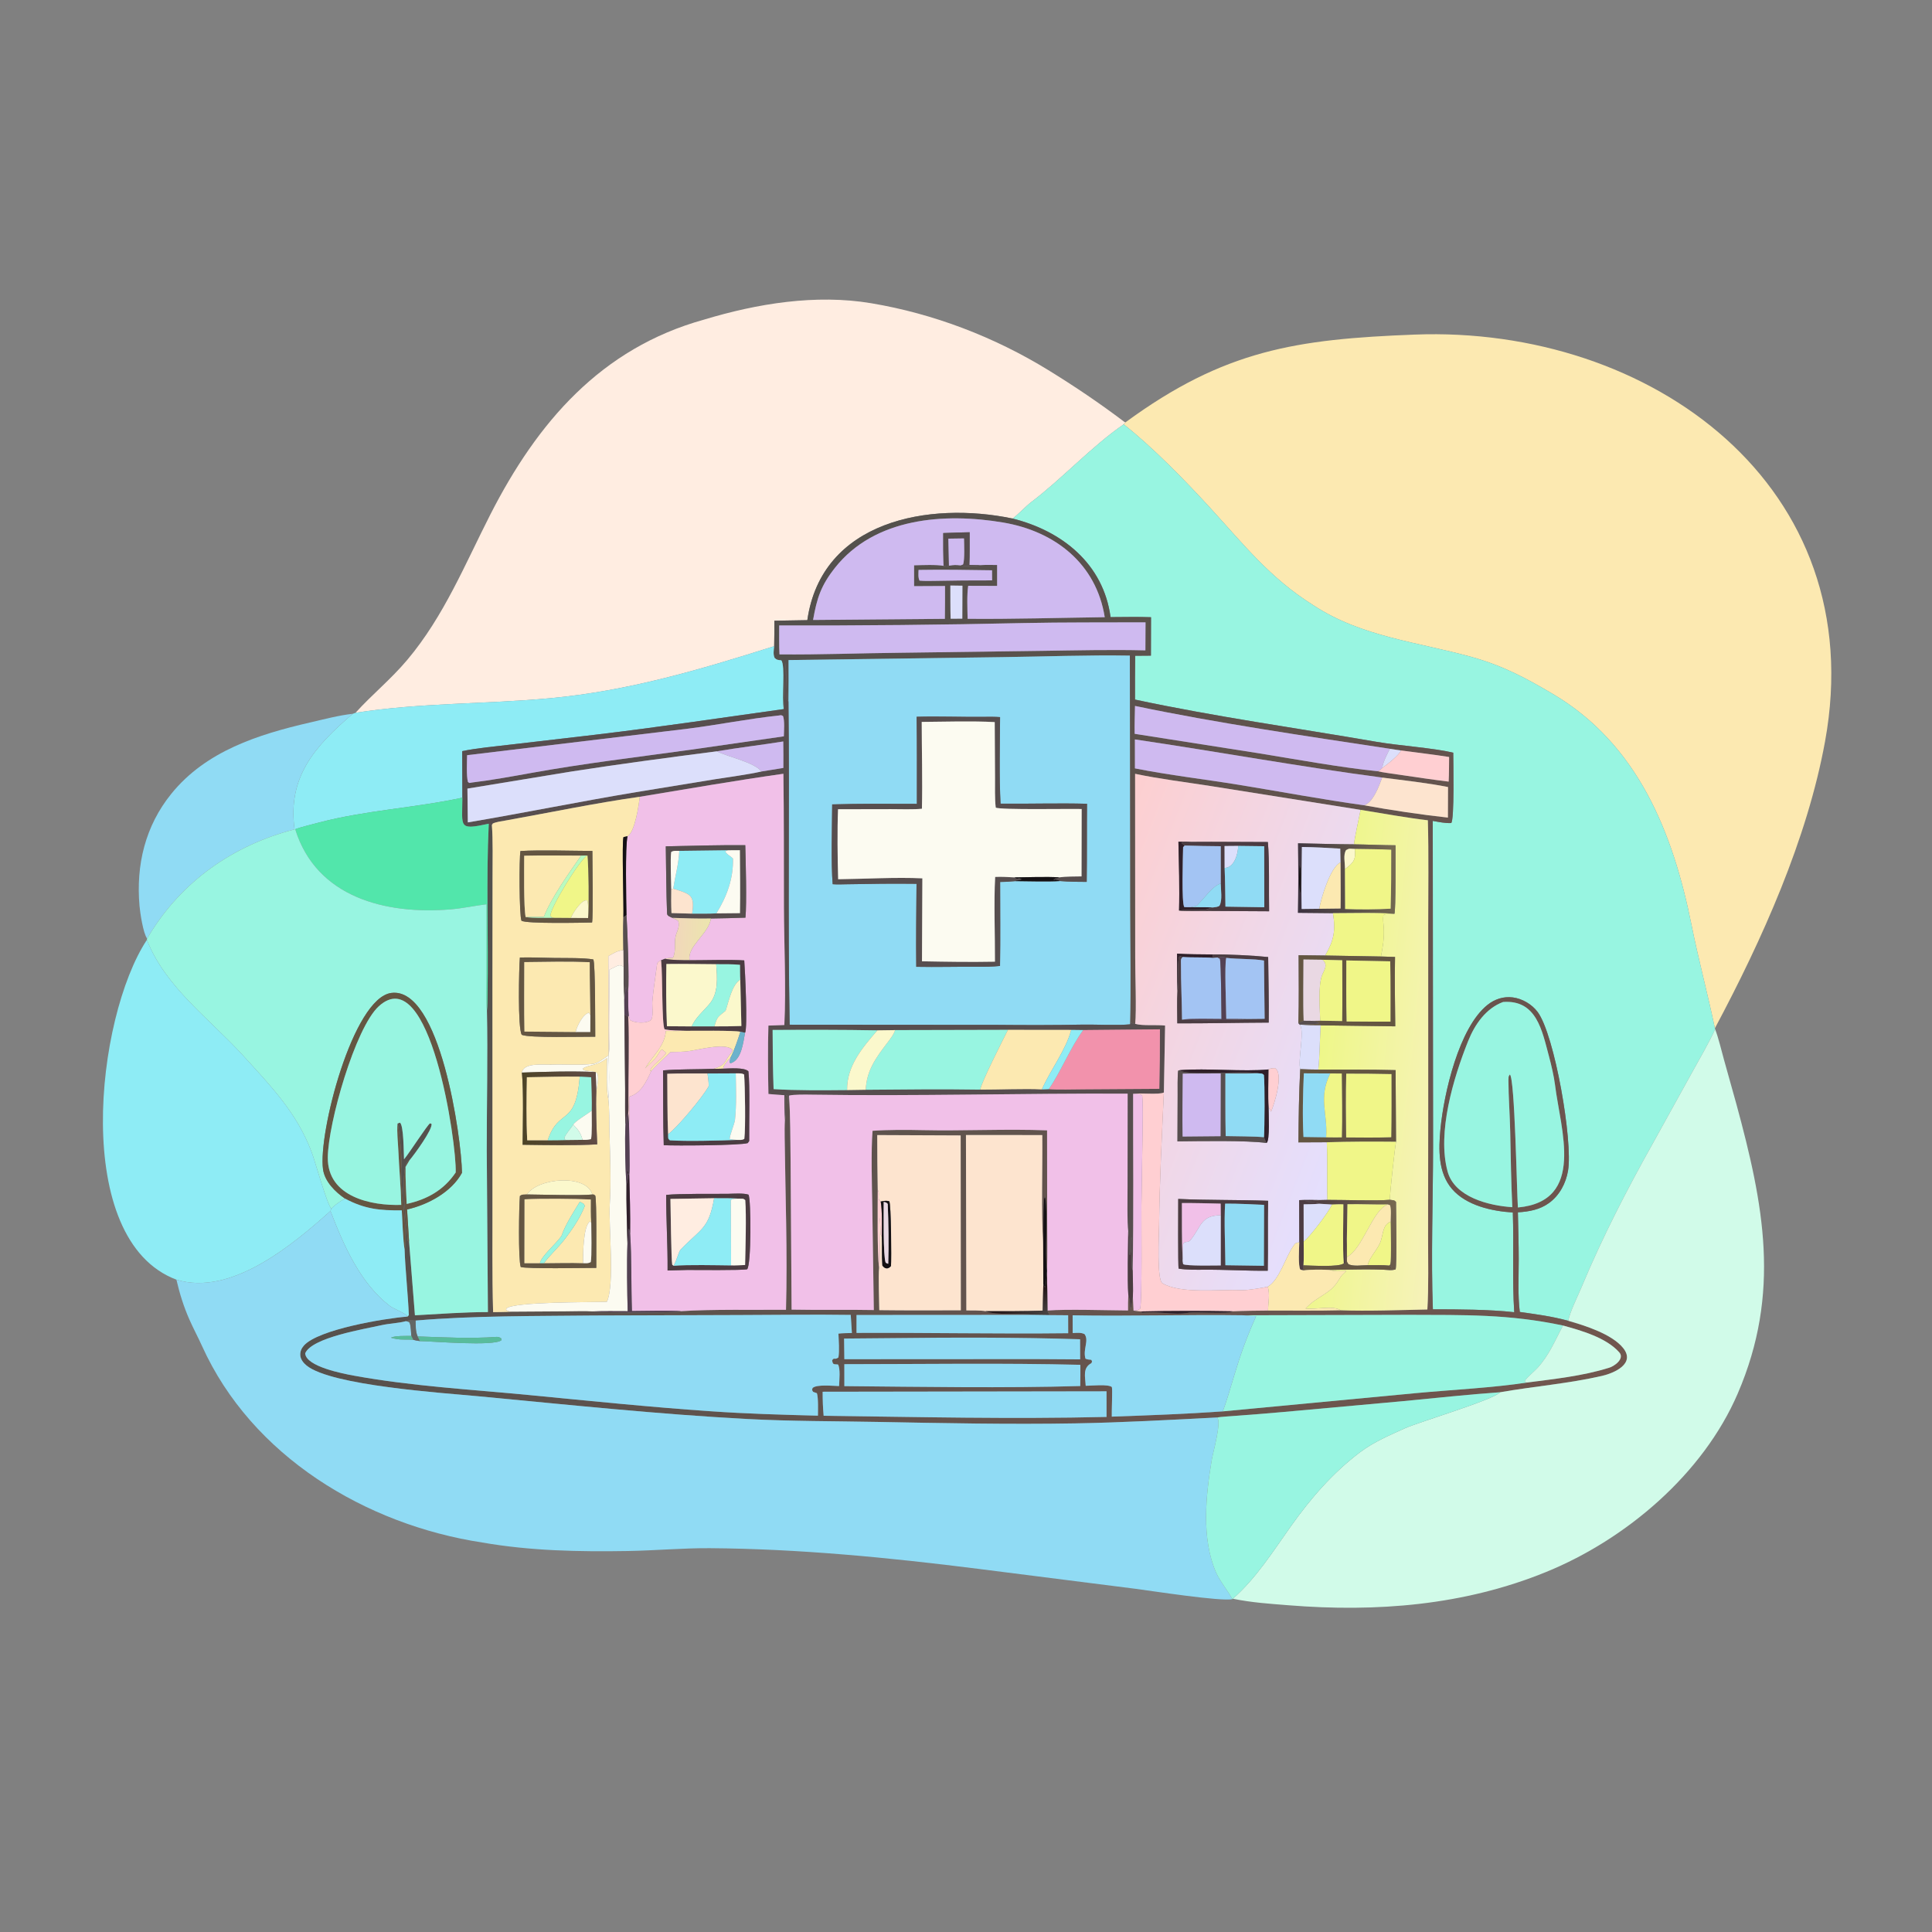 <svg width="1024" height="1024" viewBox="0 0 1024 1024" fill="none" xmlns="http://www.w3.org/2000/svg">
<rect x="0" y="0" width="1024" height="1024" fill="#808080" stroke="none"/>
<path d="M188.443 377.794C197.022 368.254 207.1 360.164 215.863 349.749C235.326 326.616 246.444 299.063 259.939 272.611C284.837 223.806 318.528 184.584 373.059 169.433C401.234 160.904 432.314 155.796 461.726 160.714C494.812 166.246 527.054 178.604 555.642 196.182C569.728 204.843 582.747 213.645 595.901 223.582C596.096 223.677 596.292 223.772 596.487 223.867L595.577 224.907C578.407 236.736 563.058 253.668 546.322 266.317C543.956 268.106 538.558 273.731 536.645 274.829C492.61 265.623 435.481 275.764 427.9 328.697L410.433 328.996C410.405 333.395 410.467 338.129 410.327 342.497C370.926 354.952 333.18 366.186 291.716 370.054C257.045 373.288 222.921 372.386 188.443 377.794Z" fill="#FFEDE1"/>
<path d="M596.488 223.866C648.871 185.492 686.909 179.752 749.822 177.337C874.699 172.545 992.084 257.416 967.298 393.071C957.822 444.934 934.038 497.919 908.923 545.009C905.169 526.895 900.188 508.473 896.59 490.497C886.776 441.462 868.177 394.489 823.011 367.797C808.636 359.303 796.516 352.828 780.145 348.259C751.395 340.236 721.68 337.612 696.113 320.795C673.055 306.343 659.33 288.737 641.346 269.089C628.199 254.727 610.945 236.996 595.578 224.906L596.488 223.866Z" fill="#FCE9B1"/>
<path d="M536.646 274.828C538.559 273.73 543.957 268.105 546.323 266.316C563.059 253.667 578.408 236.735 595.578 224.906C610.945 236.996 628.199 254.727 641.346 269.089C659.33 288.737 673.055 306.343 696.113 320.795C721.68 337.612 751.396 340.236 780.146 348.259C796.517 352.828 808.636 359.303 823.011 367.797C868.177 394.489 886.777 441.462 896.591 490.497C900.189 508.473 905.169 526.895 908.923 545.009L909.066 545.53C905.369 553.487 900.876 561.064 896.639 568.754L876.203 605.71C862.323 630.482 849.295 655.749 838.355 681.969C836.527 686.351 831.758 696.069 831.242 700.054C822.328 697.628 814.668 696.669 805.521 695.357C804.4 686.224 804.966 676.626 804.954 667.422C804.942 659.121 804.704 650.853 804.509 642.554C810.428 642.207 816.169 641.16 821.083 637.573C826.63 633.524 829.99 627.114 831.104 620.424C833.711 604.777 823.989 548.381 814.962 536.335C811.917 532.272 806.822 529.283 801.787 528.644C796.854 528.019 792.24 529.552 788.38 532.629C773.309 544.646 765.295 579.349 763.461 598.502C762.441 609.143 762.177 621.56 769.584 630.165C777.18 638.99 790.755 641.959 801.833 642.64C802.395 660.073 801.461 678.478 802.579 695.503C789.681 694.038 772.52 693.947 759.459 693.962C758.409 666.929 759.535 635.475 759.562 607.971L759.388 435.092C762.621 435.642 765.934 436.4 769.173 436.228C770.925 434.344 770.264 403.689 770.251 398.936C759.558 396.39 741.445 395.227 729.675 393.196C686.573 385.758 644.494 379.947 601.578 370.792C601.503 363.117 601.632 355.261 601.677 347.571L610.013 347.504L610.065 327.134C603.3 326.868 595.461 327.065 588.617 327.081C584.844 298.869 562.976 281.376 536.646 274.828Z" fill="#98F5E1"/>
<path d="M427.902 328.7C435.483 275.767 492.612 265.626 536.647 274.832C562.977 281.38 584.845 298.873 588.618 327.085C595.462 327.069 603.301 326.872 610.066 327.138L610.013 347.508L601.677 347.575C601.632 355.265 601.503 363.121 601.578 370.796C644.494 379.951 686.574 385.762 729.676 393.2C741.446 395.231 759.559 396.394 770.252 398.94C770.265 403.693 770.926 434.348 769.174 436.232C765.935 436.404 762.621 435.646 759.388 435.096L759.563 607.975C759.536 635.479 758.41 666.933 759.46 693.966C772.521 693.951 789.682 694.042 802.58 695.507C801.462 678.482 802.396 660.077 801.834 642.644C790.756 641.963 777.181 638.994 769.585 630.169C762.178 621.564 762.441 609.147 763.461 598.506C765.295 579.353 773.31 544.65 788.381 532.633C792.241 529.556 796.855 528.023 801.788 528.648C806.823 529.287 811.918 532.276 814.963 536.339C823.99 548.385 833.711 604.781 831.104 620.428C829.99 627.118 826.631 633.528 821.084 637.577C816.17 641.164 810.429 642.211 804.51 642.558C804.705 650.857 804.943 659.125 804.955 667.426C804.967 676.63 804.4 686.228 805.521 695.361C814.668 696.673 822.328 697.632 831.242 700.058C840.097 702.576 854.344 707.094 860.285 714.46C867.024 722.814 855.49 727.789 849.074 729.261C831.226 733.356 813.065 734.767 795.12 737.92C778.332 739.087 760.546 741.032 743.764 742.631L680.46 748.367C672.281 749.129 664.118 749.718 655.935 750.348C654.621 750.449 646.066 751.01 645.096 751.289C620.054 752.577 594.891 753.983 569.819 754.421C534.89 755.03 499.979 754.299 465.059 753.644C442.189 753.215 419.219 753.317 396.376 752.113C348.705 749.602 301.089 744.531 253.565 740.052C234.623 738.267 175.666 734.422 162.521 723.788C160.873 722.455 159.224 720.448 159.151 718.219C159.085 716.228 159.769 714.65 161.068 713.181C168.686 704.57 204.084 698.746 215.525 697.861L216.05 697.774C216.264 697.521 216.478 697.268 216.693 697.015C216.346 687.623 214.669 670.888 214.447 662.268C216.581 655.977 211.735 626.099 212.79 617.447C213.107 614.852 211.704 597.939 210.68 595.493L212.006 595.016C214.031 596.673 213.96 611.177 214.143 614.419L214.603 613.87C217.002 610.974 226.374 596.454 227.902 595.385L228.712 595.655C229.429 598.575 219.449 612.13 217.096 614.923C210.984 616.737 215.778 651 216.076 657.672L216.814 657.988L219.928 697.13C232.49 696.443 246.13 695.429 258.606 695.425L257.991 609.811C257.963 585.518 258.592 559.807 258.084 535.725C258.395 533.131 258.339 529.972 258.386 527.331C258.922 497.152 257.608 466.741 259.052 436.598C260.465 436.862 260.067 436.495 260.702 437.331C261.332 444.878 261.044 456.98 261.061 464.804L261.001 515.917L261.01 635.002C261.088 654.917 260.747 675.625 261.364 695.469C264.266 695.411 268.122 695.442 270.938 695.214L299.653 695.026C303.138 695.006 310.975 694.775 314.221 695.08C317.668 695.795 359.788 695.932 360.862 694.956C376.729 693.878 400.103 694.356 416.595 694.213C417.411 663.848 416.259 633.481 415.891 603.119C415.853 600.011 415.827 596.902 415.995 593.797C417.266 589.802 415.701 585.012 416.621 580.565L417.167 580.573L417.656 581.277C417.493 582.856 417.299 583.627 417.712 585.177C417.762 583.512 417.944 582.365 418.18 580.736C418.96 590.861 418.871 604.457 419.028 614.819L419.564 694.126C434.14 694.42 448.644 694.071 463.136 694.351L462.331 639.066C462.134 628.647 461.615 609.492 462.47 599.352C470.683 598.763 480.648 598.812 488.933 598.996C510.692 599.478 533.303 598.268 554.974 599.113L555.016 646.426C555.032 654.974 555.29 665.116 554.921 673.531C553.71 662.737 555.589 644.777 554.012 634.613L553.386 635.206L553.81 634.347L553.662 634.372C552.808 635.968 553.103 655.972 552.916 659.564C551.805 642.269 552.625 619.43 552.432 601.614L511.975 601.586L512.182 694.545C514.541 694.57 520.33 694.49 522.323 694.955C527.907 697.342 541.444 695.834 547.769 696.919L453.974 696.973L453.976 706.471C491.191 706.291 529.263 707.061 566.166 706.634L566.14 697.119L556.511 697.048C555.468 695.653 555.653 696.195 555.201 694.621C564.691 693.784 587.426 694.522 597.875 694.577C597.806 691.746 597.917 689.178 598.028 686.352C598.929 688.815 598.959 691.137 599.168 693.731C600.119 692.364 600.003 689.239 600.45 687.375L600.805 694.663L604.758 695.099L605.472 695.723C612.961 694.767 622.207 697.239 629.883 695.81C633.529 695.131 651.696 696.679 653.247 695.015C659.567 694.733 665.758 694.683 672.081 694.621C684.602 694.578 698.085 694.795 710.52 694.472C724.66 695.019 742.299 694.337 756.533 694.059C757.282 682.515 756.893 667.111 756.913 655.278L756.991 587.893L756.98 490.658C756.975 472.35 757.293 453.008 756.794 434.774C745.606 433.469 732.392 431.049 721.145 429.245L641.602 416.61C628.756 414.594 614.251 412.832 601.629 410.132L601.685 507.478C601.634 515.805 602.433 535.736 601.674 542.664L601.432 542.28C600.601 542.565 600.88 542.463 599.914 542.348L599.828 541.804L598.941 542.917C599.485 523.095 599.027 501.343 598.984 481.406L598.837 347.49C576.637 347.107 553.61 348.004 531.356 348.293L417.95 349.85C417.989 357.194 418.022 364.456 417.897 371.799L417.306 371.017C416.656 363.734 416.894 357.37 416.359 351.164C416.234 354.332 415.888 374.049 415.404 375.835C414.204 370.287 416.366 352.573 414.089 349.987C412.401 349.778 411.762 349.877 410.556 348.696C409.681 346.639 410.12 344.794 410.329 342.5C410.469 338.132 410.407 333.398 410.435 328.999L427.902 328.7ZM484.482 299.624C488.587 299.52 496.343 299.175 500.107 299.912C502.212 300.278 501.367 300.501 502.965 299.841C505.789 299.38 506.303 299.381 509.155 299.667C510.631 300.183 518.281 300.365 519.377 299.541C522.466 299.336 525.408 299.415 528.499 299.458L528.503 310.534L513.161 310.486C512.417 315.374 512.766 322.852 512.864 327.975C536.121 328.199 562.092 327.435 585.534 327.12C581.052 298.788 559.22 281.608 531.706 276.949C500.676 271.694 463.575 274.347 442.58 300.915C435.168 310.294 432.986 316.96 430.946 328.596L500.799 327.996C500.928 322.307 500.856 316.31 500.88 310.595L484.487 310.68L484.482 299.624ZM736.654 396.87C692.396 390.165 645.305 383.31 601.579 374.158C601.499 378.874 601.276 384.278 601.402 388.941L667.355 399.277C686.601 402.415 710.939 406.852 730.16 408.767C731.908 409.277 740.052 410.378 742.271 410.704C750.722 411.946 759.347 413.246 767.821 414.274C768.035 410.112 768 405.43 768.062 401.225C759.86 399.891 750.916 398.924 742.589 397.758C740.665 397.537 738.583 397.169 736.654 396.87ZM732.581 412.132C689.078 406.395 645.003 398.336 601.519 391.909L601.538 407.264C620.023 410.91 638.115 412.956 656.604 415.967C678.679 419.562 700.922 423.774 723.098 426.829C736.763 429.354 753.636 431.849 767.421 433.346L767.483 417.153C757.222 415.047 743.217 413.504 732.581 412.132ZM464.951 601.617C464.974 611.322 465.023 620.92 465.22 630.628C465.228 640.308 464.869 663.346 465.933 672.115C465.5 676.03 465.98 689.789 466.044 694.405C480.375 694.609 494.913 694.495 509.261 694.494L509.169 601.807L464.951 601.617ZM659.234 697.135C628.956 696.702 598.529 697.702 568.519 697.137L568.546 706.549C570.825 706.479 572.883 706.134 574.842 707.122C577.338 710.599 573.833 715.142 575.328 720.141C576.623 720.637 577 720.598 578.366 720.731L578.81 721.481L578.519 722.452C573.737 724.98 575.163 729.546 575.451 734.506C578.621 734.455 587.444 733.552 589.307 735.17C589.714 736.206 589.159 748.293 589.264 750.853C608.743 750.159 628.596 749.455 648.016 748.069L750.685 738.365C769.063 736.645 791.444 735.539 809.365 732.774C823.681 730.912 838.767 729.328 852.597 725.015C855.449 724.314 861.286 720.205 858.243 716.768C851.271 708.894 837.858 705.154 828.446 702.558C799.495 696.429 776.056 697.02 747.002 696.895L659.234 697.135ZM220.275 699.927C218.804 699.909 216.215 699.626 215.163 700.239C211.318 701.331 206.259 701.466 202.393 702.345C193.412 704.386 165.307 708.882 161.758 717.282C162.122 724.336 182.062 728.117 187.623 729.132C218.144 734.701 249.325 736.409 280.178 739.38C312.334 742.476 344.487 745.798 376.718 747.999C395.709 749.331 414.497 749.839 433.522 750.342C433.528 747.329 433.794 741.098 432.981 738.436L430.956 737.706C430.254 736.393 430.327 737.062 430.711 735.637C432.961 733.669 441.295 734.57 444.731 734.64C444.832 731.742 445.509 725.224 444.141 723.195C441.725 723.028 441.451 723.353 441.048 721.005C442.193 719.188 442.301 721.035 444.381 719.478C444.98 716.108 444.53 710.451 444.384 706.845C446.518 706.585 449.323 706.583 451.522 706.517L450.911 696.934C431.242 696.649 411.198 696.956 391.501 697.003L314.769 697.243C284.048 697.592 250.926 697.279 220.275 699.927ZM486.855 302.073C486.814 304.016 486.543 306.039 487.361 307.744C489.745 307.97 492.124 307.938 494.515 307.893C504.953 307.697 515.394 307.567 525.833 307.617L525.796 302.265C512.966 302.068 499.684 301.849 486.855 302.073ZM503.711 310.348C503.743 316.101 503.682 322.203 503.848 327.927L510.044 327.901L510.109 310.438L503.711 310.348ZM542.234 330.235C500.02 331.188 455.255 331.616 412.989 331.514C413.013 336.353 412.894 342.069 413.141 346.837C434.367 347.049 455.669 346.182 476.876 345.978L552.48 344.96C570.45 344.705 589.121 344.256 607.085 344.703L607.156 329.852C585.702 329.946 563.637 329.788 542.234 330.235ZM796.668 531.076C787.611 534.435 781.708 542.875 778.128 551.833C770.361 571.269 761.609 600.273 767.262 620.937C770.991 634.566 789.261 639.055 801.552 639.835C800.92 626.561 800.719 613.289 800.453 600.003C800.272 590.964 799.534 581.495 799.493 572.526C799.631 570.699 799.324 570.719 800.265 569.496C802.905 571.528 803.93 631.65 804.516 639.99C840.569 636.665 827.09 598.697 824.196 575.025C823.661 570.656 822.18 564.298 821.015 559.978C817.326 546.306 814.499 529.792 796.668 531.076ZM471.219 709.258L447.39 709.462L447.526 720.404L548.217 720.348L572.504 720.494L572.463 709.843C539.866 708.749 503.852 708.885 471.219 709.258ZM447.517 723.046L447.531 734.68C487.581 735.042 532.753 735.798 572.555 734.624C572.585 730.979 572.699 727.001 572.621 723.386C531.928 722.369 488.407 723.039 447.517 723.046ZM436.025 737.65C436.024 742.334 436.143 745.732 436.547 750.394C487.237 751.034 535.727 752.192 586.492 751.002L586.483 737.427L436.025 737.65Z" fill="url(#paint0_linear_2243_35455)"/>
<path d="M500.106 299.911C496.342 299.174 488.586 299.519 484.481 299.623L484.486 310.679L500.879 310.594C500.855 316.309 500.927 322.306 500.798 327.995L430.945 328.595C432.985 316.959 435.167 310.293 442.579 300.914C463.574 274.346 500.675 271.693 531.705 276.948C559.219 281.607 581.051 298.787 585.533 327.119C562.091 327.434 536.12 328.198 512.863 327.974C512.765 322.851 512.416 315.373 513.16 310.485L528.502 310.533L528.498 299.457C525.407 299.414 522.465 299.335 519.376 299.54L513.774 299.413C514.063 294.336 513.912 287.328 513.949 282.106C509.388 282.135 504.512 282.383 499.928 282.532C499.904 288.422 499.927 294.019 500.106 299.911Z" fill="#CFBAF0"/>
<path d="M500.106 299.91C499.927 294.018 499.904 288.421 499.928 282.531C504.512 282.382 509.388 282.134 513.949 282.105C513.912 287.327 514.063 294.335 513.774 299.412L519.376 299.539C518.28 300.363 510.63 300.181 509.154 299.665L510.436 299.177C511.387 296.903 510.995 288.103 510.945 285.372L502.64 285.496L502.964 299.839C501.366 300.499 502.211 300.276 500.106 299.91Z" fill="#574E4F"/>
<path d="M502.965 299.838L502.641 285.495L510.946 285.371C510.996 288.102 511.388 296.902 510.437 299.176L509.155 299.664C506.303 299.378 505.789 299.377 502.965 299.838Z" fill="#CFBAF0"/>
<path d="M525.833 307.615C515.394 307.565 504.953 307.695 494.515 307.891C492.124 307.936 489.745 307.968 487.361 307.742C486.543 306.037 486.814 304.014 486.855 302.071C499.684 301.847 512.966 302.066 525.796 302.263L525.833 307.615Z" fill="#CFBAF0"/>
<path d="M503.848 327.927C503.682 322.203 503.743 316.101 503.711 310.348L510.109 310.438L510.044 327.901L503.848 327.927Z" fill="#DCDFFB"/>
<path d="M412.989 331.514C455.255 331.616 500.02 331.188 542.234 330.235C563.637 329.788 585.702 329.946 607.156 329.852L607.085 344.703C589.121 344.256 570.45 344.705 552.48 344.96L476.876 345.978C455.669 346.182 434.367 347.049 413.141 346.837C412.894 342.069 413.013 336.353 412.989 331.514Z" fill="#CFBAF0"/>
<path d="M188.445 377.793C222.923 372.385 257.047 373.287 291.718 370.053C333.182 366.185 370.928 354.951 410.329 342.496C410.12 344.79 409.681 346.635 410.556 348.692C411.762 349.873 412.401 349.774 414.089 349.983C416.366 352.569 414.204 370.283 415.404 375.831C381.323 380.576 349.028 385.454 314.759 389.509L271.28 394.572C263.725 395.454 252.126 396.58 244.97 398.121L245.065 422.785C219.928 428.203 193.971 429.432 169.139 435.94C166.367 436.666 158.796 438.538 156.472 439.5L156.115 439.572C152.356 411.876 166.728 395.638 186.942 378.339L188.445 377.793Z" fill="#8EECF5"/>
<path d="M417.896 371.797C418.021 364.454 417.988 357.192 417.949 349.848L531.355 348.291C553.609 348.002 576.636 347.105 598.836 347.488L598.983 481.404C599.026 501.341 599.484 523.093 598.94 542.915C593.048 543.57 580.24 542.952 573.823 543.072C558.892 543.351 543.799 543.341 528.87 543.197L418.536 543.117C417.488 486.263 418.571 428.684 417.896 371.797ZM530.095 467.462C533.127 467.422 535.184 467.316 538.211 467.009C544.835 467.053 555.358 467.397 561.81 466.973C566.708 467.403 571.08 467.394 575.977 467.418C576.181 453.733 576.018 439.776 576.151 426.021C561.476 425.587 545.314 426.12 530.321 425.944C529.555 412.377 529.993 394.021 530.058 380.082C527.309 379.887 524.462 379.9 521.703 379.936C509.774 380.088 497.745 379.544 485.828 379.896C486.044 395.215 485.944 410.723 485.958 426.057C471.416 426.019 455.526 425.87 441.07 426.351C441 438.168 440.401 457.347 441.331 468.646C443.787 468.85 446.259 468.73 448.721 468.682C461.074 468.442 473.42 468.294 485.776 468.444C485.679 482.993 485.424 497.915 485.628 512.432C496.373 512.65 507.21 512.323 517.962 512.409C522.025 512.442 525.99 512.432 530.034 511.966C530.29 497.326 530.092 482.144 530.095 467.462Z" fill="#90DBF4"/>
<path d="M415.403 375.831C415.887 374.045 416.233 354.328 416.358 351.16C416.893 357.366 416.655 363.73 417.305 371.013L417.896 371.795C418.571 428.682 417.488 486.261 418.536 543.115L528.87 543.195C543.799 543.339 558.891 543.349 573.822 543.07C580.239 542.95 593.048 543.568 598.94 542.913L599.827 541.8L599.913 542.344C600.879 542.459 600.6 542.561 601.431 542.276L601.673 542.66C605.654 543.818 612.726 543.041 617.527 543.565L616.872 579.046C614.332 580.352 604.421 579.189 600.584 579.736C600.519 610.637 600.934 642.587 600.348 673.38C599.087 671.435 600.6 659.856 599.685 655.557C598.956 658.144 600.199 662.277 598.98 665.044L598.55 664.896C598.485 661.206 598.82 656.015 597.977 652.703C597.351 648.452 597.621 633.835 597.623 629.049L597.669 579.661C541.812 579.411 485.864 581.046 429.985 580.194C427.532 580.157 420.244 580.016 418.179 580.732C417.943 582.361 417.761 583.508 417.711 585.173C417.298 583.623 417.492 582.852 417.655 581.273L417.166 580.569L416.62 580.561C415.7 585.008 417.265 589.798 415.994 593.793C415.7 589.756 415.77 584.596 415.712 580.473C412.986 580.342 410.021 580.05 407.278 579.83C407.043 568.187 406.918 555.178 407.268 543.583L415.718 543.274C416.688 523.324 415.547 500.664 415.494 480.508C415.432 457.075 415.555 433.524 415.214 410.111C390.173 413.643 364.044 418.185 339.074 422.31C315.169 425.693 291.459 430.686 267.697 434.937C265.648 435.303 263.046 435.617 261.185 436.477L260.701 437.327C260.066 436.491 260.464 436.858 259.051 436.594C242.713 440.119 245.018 438.517 245.064 422.785L244.969 398.121C252.125 396.58 263.724 395.454 271.279 394.572L314.758 389.509C349.027 385.454 381.322 380.576 415.403 375.831ZM379.93 398.213C354.401 401.496 328.723 404.908 303.285 408.855L247.746 417.971L247.954 435.887C277.757 430.854 307.241 424.825 337.14 419.844L379.066 412.997C386.511 411.812 396.432 410.537 403.601 408.9L415.194 407.024C415.269 402.358 415.191 397.659 415.148 392.991C403.469 394.877 391.686 396.211 379.93 398.213ZM465.029 546.103C446.821 545.766 427.746 545.799 409.505 545.895C409.523 556.549 409.641 566.59 410.021 577.25C421.793 578.021 437.137 577.863 448.974 577.756L458.868 577.602C478.666 577.432 499.787 577.202 519.547 577.519C528.836 577.572 543.522 576.916 552.203 577.411L555.887 577.265C560.526 577.68 569.446 577.371 574.584 577.363L614.459 577.106C614.71 566.475 614.807 556.199 614.788 545.566L574.131 545.951L567.785 545.872L534.244 545.833L474.449 545.97L465.029 546.103ZM412.853 379.226C396.711 380.93 380.784 384.169 364.613 386.214L247.573 400.265C247.519 403.875 247.142 411.367 248.024 414.469C249.127 415.215 248.494 414.978 250.117 414.757C260.562 413.49 271.32 411.532 281.699 409.654C309.754 404.575 338.024 401.259 366.247 397.342L415.448 390.264C415.519 387.442 415.949 381.919 415.009 379.484C413.66 378.928 414.351 379.034 412.853 379.226Z" fill="#574E4F"/>
<path d="M601.578 374.156C645.304 383.308 692.395 390.163 736.653 396.868C735.457 399.225 732.748 404.392 732.697 406.975C731.591 408.023 731.503 408.397 730.159 408.765C710.938 406.85 686.6 402.413 667.354 399.275L601.401 388.939C601.275 384.276 601.498 378.872 601.578 374.156Z" fill="#CFBAF0"/>
<path d="M77.969 497.452C75.876 494.637 74.274 483.848 73.952 480.229C72.009 458.389 77.007 437.748 90.828 420.684C109.144 398.07 136.822 389.293 164.148 382.973C170.925 381.405 180.16 379 186.941 378.34C166.727 395.639 152.355 411.877 156.114 439.573C123.55 447.998 96.123 467.168 78.728 496.204C78.476 496.623 78.252 497.066 77.969 497.452Z" fill="#90DBF4"/>
<path d="M247.573 400.268L364.613 386.217C380.784 384.172 396.711 380.933 412.853 379.229C414.351 379.037 413.66 378.931 415.009 379.487C415.949 381.922 415.519 387.445 415.448 390.267L366.247 397.345C338.024 401.262 309.754 404.578 281.699 409.657C271.32 411.535 260.562 413.493 250.117 414.76C248.494 414.981 249.127 415.218 248.024 414.472C247.142 411.37 247.519 403.878 247.573 400.268Z" fill="#CFBAF0"/>
<path d="M527.455 464.788C530.88 464.611 534.256 464.856 537.682 465.029C539.763 466.672 539.517 464.648 541.43 466.049L541.851 465.784C541.251 466.452 539.362 466.636 538.517 466.72L538.211 467.007C535.184 467.314 533.128 467.42 530.096 467.46C530.093 482.142 530.29 497.324 530.034 511.964C525.99 512.43 522.026 512.44 517.963 512.407C507.211 512.321 496.373 512.648 485.628 512.43C485.424 497.913 485.68 482.991 485.777 468.442C473.421 468.292 461.075 468.44 448.722 468.68C446.26 468.728 443.788 468.848 441.332 468.644C440.402 457.345 441.001 438.166 441.071 426.349C455.527 425.868 471.417 426.017 485.959 426.055C485.945 410.721 486.045 395.213 485.829 379.894C497.746 379.542 509.774 380.086 521.703 379.934C524.462 379.898 527.31 379.885 530.059 380.08C529.994 394.019 529.556 412.375 530.322 425.942C545.315 426.118 561.476 425.585 576.151 426.019C576.018 439.774 576.182 453.731 575.978 467.416C571.081 467.392 566.709 467.401 561.811 466.971C561.209 466.461 560.15 466.335 559.289 466.12L558.614 466.412L558.533 465.858L558.95 465.993L559.415 465.54C560.54 465.564 560.415 465.51 561.411 465.01C564.804 464.514 569.684 464.567 573.234 464.503L573.305 428.797C567.492 428.594 529.891 429.343 527.773 428.04C527.198 423.778 527.407 416.483 527.384 411.96L527.227 382.727C515.821 382.065 500.224 382.529 488.532 382.626C488.544 397.706 489.001 413.653 488.64 428.652C484.251 429.123 476.807 428.874 472.224 428.862L444.184 428.915C443.74 439.672 443.919 455.171 444.245 466.009C458.477 465.854 474.793 464.862 488.875 465.535L488.674 509.503C501.85 509.747 514.156 509.957 527.342 509.705C527.416 495.602 526.699 478.636 527.455 464.788Z" fill="#574E4F"/>
<path d="M537.681 465.03C534.255 464.857 530.879 464.612 527.454 464.789C526.698 478.637 527.415 495.603 527.341 509.706C514.155 509.958 501.849 509.748 488.673 509.504L488.874 465.536C474.792 464.863 458.476 465.855 444.244 466.01C443.918 455.172 443.739 439.673 444.183 428.916L472.223 428.863C476.806 428.875 484.25 429.124 488.639 428.653C489 413.654 488.543 397.707 488.531 382.627C500.223 382.53 515.82 382.066 527.226 382.728L527.383 411.961C527.406 416.484 527.197 423.779 527.772 428.041C529.89 429.344 567.491 428.595 573.304 428.798L573.233 464.504C569.683 464.568 564.803 464.515 561.41 465.011C555.154 464.58 544.158 464.967 537.681 465.03Z" fill="#FCFBF1"/>
<path d="M601.518 391.906C645.002 398.333 689.077 406.392 732.58 412.129C730.98 416.55 727.787 425.287 723.097 426.826C700.921 423.771 678.678 419.559 656.603 415.964C638.114 412.953 620.022 410.907 601.537 407.261L601.518 391.906Z" fill="#CFBAF0"/>
<path d="M379.93 398.214C391.686 396.212 403.469 394.878 415.148 392.992C415.191 397.66 415.269 402.359 415.194 407.025L403.601 408.901C400.02 404.067 384.928 400.856 379.93 398.214Z" fill="#CFBAF0"/>
<path d="M736.653 396.867C738.582 397.166 740.664 397.534 742.588 397.755C741.539 400.273 735.079 405.359 732.697 406.974C732.748 404.391 735.457 399.224 736.653 396.867Z" fill="#DCDFFB"/>
<path d="M742.587 397.758C750.914 398.924 759.858 399.891 768.06 401.225C767.998 405.43 768.033 410.112 767.819 414.274C759.345 413.246 750.72 411.946 742.269 410.704C740.05 410.378 731.906 409.277 730.158 408.767C731.502 408.399 731.59 408.025 732.696 406.977C735.078 405.362 741.538 400.276 742.587 397.758Z" fill="#FFCFD2"/>
<path d="M247.746 417.973L303.285 408.857C328.723 404.91 354.401 401.498 379.93 398.215C384.928 400.857 400.02 404.068 403.601 408.902C396.432 410.539 386.511 411.814 379.066 412.999L337.14 419.846C307.241 424.827 277.757 430.856 247.954 435.889L247.746 417.973Z" fill="#DCDFFB"/>
<path d="M339.075 422.312C364.045 418.187 390.174 413.645 415.215 410.113C415.556 433.526 415.433 457.077 415.495 480.51C415.548 500.666 416.689 523.326 415.719 543.276L407.269 543.585C406.919 555.18 407.044 568.189 407.279 579.832C410.022 580.052 412.987 580.344 415.713 580.475C415.771 584.598 415.701 589.758 415.995 593.795C415.827 596.9 415.853 600.009 415.891 603.117C416.259 633.479 417.411 663.846 416.595 694.211C400.103 694.354 376.729 693.876 360.862 694.954C356.65 694.455 340.292 694.894 334.943 694.883C334.474 681.285 334.86 667.336 333.985 653.785C334.132 643.66 333.791 632.961 333.528 622.812C334.014 619.582 333.405 600.511 333.398 595.684C333.717 592.396 333.488 584.929 333.523 581.247L333.895 581.137C339.948 579.267 342.688 573.029 345.232 567.534C348.381 564.206 352.032 560.806 355.342 557.599C358.726 557.564 361.672 557.515 365.025 557.113C369.903 556.528 384.394 552.428 388.227 556.366L388.067 557.43C383.369 562.991 384.942 564.507 378.27 566.472C370.068 566.843 359.013 566.63 351.431 567.338C351.551 579.965 351.352 594.537 351.806 606.98C357.748 607.325 392.428 607.126 396.313 605.86C396.572 605.495 396.83 605.131 397.088 604.767C396.987 595.952 397.561 575.357 396.668 567.814C394.449 565.612 386.503 566.342 383.309 566.406C383.376 564.448 385.899 561.995 387.242 560.416L386.628 562.916L387.115 563.572C393.086 562.018 393.943 552.149 394.891 547.382C396.363 544.922 394.879 514.025 394.467 509.038C387.362 508.534 373.333 508.97 365.524 508.957C363.936 501.686 375.837 494.754 376.792 486.82C382.938 486.73 388.956 486.614 395.099 486.378C395.852 479.179 395.248 455.589 395.013 447.957C381.749 447.862 366.14 448.274 352.88 448.563C353.079 459.681 353.105 473.001 353.561 484.212C353.612 485.476 355.175 485.895 356.377 486.493C357.594 487.041 358.348 487.341 359.47 488.104C360.545 491.812 358.366 493.807 357.923 497.161C357.478 500.53 358.271 504.402 356.668 507.662C355.189 507.764 353.806 507.732 352.434 508.176L350.355 508.99C349.424 509.434 348.408 509.863 348.249 511.126C347.435 517.683 346.307 524.242 345.754 530.822C345.55 533.257 346.58 539.441 344.84 540.763C342.436 542.589 336.416 542.261 333.943 540.652C333.702 539.856 333.469 539.098 333.251 538.295C332.897 535.139 332.968 529.237 332.931 525.882C333.527 518.604 332.579 492.813 332.062 485.017C331.945 478.309 331.267 448.215 332.636 443.179C336.506 441.079 338.671 426.4 339.075 422.312ZM385.872 632.75C377.4 632.855 360.557 632.555 353.078 633.327C353.055 646.645 353.943 660.289 353.83 673.399L364.225 673.114C368.93 673.106 392.857 673.379 395.996 672.745C398.236 670.402 398.123 636.133 396.745 633.212C394.274 632.293 388.73 632.684 385.872 632.75Z" fill="#F1C0E8"/>
<path d="M601.629 410.129C614.251 412.829 628.756 414.591 641.602 416.607L721.145 429.242C720.292 433.721 718.055 443.542 717.633 447.519C707.67 447.483 697.924 447.13 687.997 446.961C688.17 459.186 688.167 471.584 687.959 483.812L706.492 483.991C708.036 493.197 706.981 498.495 702.359 506.448L688.294 506.272C688.329 518.191 688.506 530.412 688.171 542.305L688.993 543.222C691.566 546.94 687.755 561.853 689.152 566.659C688.456 579.588 688.294 592.541 688.199 605.486L703.231 605.418C703.728 615.745 703.279 625.737 703.523 635.969L699.664 636.059C696.04 636.013 692.181 635.891 688.585 636.102L688.638 658.435C686.499 658.944 686.764 658.578 685.363 660.613C681.34 666.455 678.027 678.478 671.947 681.958C669.963 682.456 661.177 683.991 657.734 683.832C646.134 683.252 625.934 685.957 616.101 680.156C613.056 678.36 614.279 654.335 614.339 649.218C614.608 625.893 615.794 602.375 616.873 579.047L617.528 543.566C612.727 543.042 605.655 543.819 601.674 542.661C602.433 535.733 601.634 515.802 601.685 507.475L601.629 410.129ZM632.022 446.211L624.585 446.119C624.844 457.946 625.252 470.821 624.912 482.609C627.481 483.027 638.016 482.815 641.056 482.815L672.651 482.994C672.437 472.053 672.907 456.683 672.01 446.288C658.621 446.301 645.436 446.092 632.022 446.211ZM642.65 505.879C636.479 505.803 629.994 505.84 623.857 505.432C623.924 511.908 623.864 518.846 624.073 525.279C623.755 529.877 623.978 537.556 623.99 542.399C639.909 542.459 656.43 542.054 672.448 541.996C672.595 530.652 672.286 518.658 672.154 507.26C663.973 506.41 650.693 505.776 642.65 505.879ZM625.305 567.206L624.44 567.503C624.048 570.456 624.192 577.127 624.176 580.327L624.076 604.946C635.909 604.836 660.381 604.327 671.279 605.799C673.205 604.611 672.341 589.869 672.378 586.896C673.106 587.88 673.182 588.127 673.658 589.253C675.475 585.117 680.553 568.839 675.748 566.146C674.044 566.206 673.903 566.106 672.313 566.827C658.996 568.13 639.523 566.041 625.305 567.206ZM624.482 635.459C624.486 638.861 624.287 671.614 624.714 672.399C628.899 673.084 633.982 673.007 638.278 672.976C649.44 672.893 660.8 673.625 671.929 673.521C672.19 661.154 671.862 648.775 672.134 636.443C656.517 635.878 639.48 636.172 624.482 635.459Z" fill="url(#paint1_linear_2243_35455)"/>
<path d="M732.581 412.129C743.217 413.501 757.222 415.044 767.483 417.15L767.421 433.343C753.636 431.846 736.763 429.351 723.098 426.826C727.788 425.287 730.981 416.55 732.581 412.129Z" fill="#FDE4CF"/>
<path d="M260.701 437.329L261.185 436.479C263.046 435.619 265.648 435.305 267.697 434.939C291.459 430.688 315.169 425.695 339.074 422.312C338.67 426.4 336.505 441.079 332.635 443.179L330.45 443.679C329.539 446.306 330.627 479.971 330.405 486.214C330.181 492.113 330.288 497.673 330.386 503.566C327.244 503.894 325.164 505.177 322.44 506.775L322.596 558.927L322.579 559.305C320.551 560.752 316.786 563.586 314.32 563.871C307.081 564.71 299.487 564.017 292.206 564.279C288.107 564.427 277.426 563.015 276.623 568.498C277.556 578.056 277.09 596.756 277.002 606.745C289.079 606.906 304.617 607.19 316.537 606.542C316.171 597.494 315.707 587.342 316.069 578.279C316.541 576.081 317.501 570.88 316.581 568.893C313.873 566.929 309.936 568.394 308.841 566.518C311.094 564.284 316.544 565.141 321.755 560.79C321.714 564.766 321.272 579.426 322.41 582.297C323.068 587.993 322.86 594.57 323.025 600.363C323.368 612.468 323.924 626.264 323.188 638.305C322.48 649.867 325.947 680.875 321.647 689.969C312.77 690.289 272.519 689.889 268.399 693.495L268.281 694.339C269.546 695.044 269.49 694.988 270.937 695.212C268.121 695.44 264.265 695.409 261.363 695.467C260.746 675.623 261.087 654.915 261.009 635L261 515.915L261.06 464.802C261.043 456.978 261.331 444.876 260.701 437.329ZM279.265 633.089C277.316 633.239 276.838 632.926 275.554 633.914C275.074 639.527 274.625 667.406 275.994 671.526C279.233 672.626 310.075 671.994 316.044 672.008C315.999 667.37 316.344 636.307 315.511 633.719C314.545 632.999 315.067 633.173 313.979 633.104C310.837 622.175 285.226 624.149 279.265 633.089ZM275.853 451.048C275.112 454.814 275.193 485.164 276.399 487.999C278.997 489.71 308.709 489.053 313.805 488.951C314.44 486.317 313.996 455.635 313.971 451.012C302.783 450.974 286.653 450.437 275.853 451.048ZM275.547 507.508C275.071 512.703 274.336 545.167 276.557 548.477C280.425 550.225 308.797 549.435 315.496 549.483C315.438 545 315.604 510.129 314.455 508.518C309.562 507.634 299.761 507.793 294.432 507.744C288.747 507.692 281.096 507.312 275.547 507.508Z" fill="#FCE9B1"/>
<path d="M156.471 439.5C158.795 438.538 166.366 436.666 169.138 435.94C193.97 429.432 219.927 428.203 245.064 422.785C245.018 438.517 242.713 440.119 259.051 436.594C257.607 466.737 258.921 497.148 258.385 527.327C258.338 529.968 258.394 533.127 258.083 535.721C257.565 531.404 257.846 521.2 257.845 516.42L257.848 479.284C251.517 480.035 245.349 481.429 238.893 481.971C204.688 484.842 167.733 475.796 156.471 439.5Z" fill="#52E6AB"/>
<path d="M721.144 429.242C732.391 431.046 745.605 433.466 756.793 434.771C757.292 453.005 756.974 472.347 756.979 490.655L756.99 587.89L756.912 655.275C756.892 667.108 757.281 682.512 756.532 694.056C742.298 694.334 724.659 695.016 710.519 694.469C706.594 691.767 697.01 694.244 691.967 693.543C698.41 686.658 704.869 686.205 709.49 678.523C711.235 675.621 711.013 676.101 713.575 673.674C710.418 673.701 707.619 674.065 704.675 673.074C714.244 672.964 727.786 672.482 737.006 673.191C738.3 673.164 738.438 673.114 739.708 672.81C740.434 670.464 739.965 641.734 739.922 637.054C738.906 635.946 738.545 636.239 736.671 635.906C736.529 633.502 739.332 608.085 739.925 605.149L739.695 567.193C726.357 566.828 712.134 566.987 698.725 566.904C699.436 560.293 699.531 550.55 699.956 543.465L739.51 543.986C739.403 531.309 739.129 519.938 739.398 507.208L731.931 506.966C732.953 501.656 733.71 497.468 733.432 491.935C733.307 489.458 732.869 487.608 733.214 485.083C734.397 484.184 737.388 484.389 739.057 484.35C739.864 483.124 739.641 452.077 739.652 448.014C732.389 447.971 724.962 447.612 717.632 447.519C718.054 443.542 720.291 433.721 721.144 429.242Z" fill="url(#paint2_linear_2243_35455)"/>
<path d="M77.968 497.455C78.251 497.069 78.475 496.626 78.727 496.207C96.122 467.171 123.549 448.001 156.113 439.576L156.47 439.504C167.732 475.8 204.687 484.846 238.892 481.975C245.348 481.433 251.516 480.039 257.847 479.288L257.844 516.424C257.845 521.204 257.564 531.408 258.082 535.725C258.59 559.807 257.961 585.518 257.989 609.811L258.604 695.425C246.128 695.429 232.488 696.443 219.926 697.13L216.812 657.988L215.753 641.037C226.787 638.56 239.31 631.86 244.867 621.601C244.584 602.941 233.278 522.907 207.421 526.276C187.066 528.928 168.547 600.732 171.209 619.75C172.129 626.319 177.768 631.824 182.883 635.302C180.219 636.783 177.749 638.348 175.627 640.591C173.477 638.911 166.829 614.898 165.203 610.74C157.381 589.768 143.397 575.456 128.74 559.356C110.878 539.734 87.842 523.463 77.84 498.162L77.968 497.455Z" fill="#98F5E1"/>
<path d="M330.405 486.214C330.627 479.971 329.539 446.307 330.45 443.68L332.635 443.18C331.266 448.216 331.944 478.31 332.061 485.018L330.405 486.214Z" fill="#151114"/>
<path d="M624.584 446.121L632.021 446.213L631.504 446.28C629.412 446.538 628.738 446.547 626.647 446.408L626.241 446.846L627.904 448.155C627.628 448.443 627.351 448.732 627.075 449.021C627.016 453.192 626.152 479.258 627.736 480.775C628.937 480.811 629.999 480.86 631.205 480.816C634.913 480.85 639.193 480.783 642.852 480.962C641.497 481.377 640.423 481.709 639.024 482.009L641.136 481.924C635.522 482.749 630.068 481.959 624.911 482.611C625.251 470.823 624.843 457.948 624.584 446.121Z" fill="#30202A"/>
<path d="M632.02 446.213C645.434 446.094 658.619 446.303 672.008 446.29C672.905 456.685 672.435 472.055 672.649 482.996L641.054 482.817C638.014 482.817 627.479 483.029 624.91 482.611C630.067 481.959 635.521 482.749 641.135 481.924L639.023 482.009C640.422 481.709 641.496 481.377 642.851 480.962C643.761 480.844 645.993 480.701 646.416 479.919C647.956 477.074 647.055 471.696 647.027 468.293L647.008 448.513C640.591 448.5 634.316 448.337 627.903 448.155L626.24 446.846L626.646 446.408C628.737 446.547 629.411 446.538 631.503 446.28L632.02 446.213ZM656.266 448.344L649.039 448.407L649.072 460.036C649.355 466.859 649.41 473.71 649.51 480.54L670.105 480.857L670.055 448.516L656.266 448.344Z" fill="#4C3C42"/>
<path d="M687.995 446.961C697.922 447.13 707.668 447.483 717.631 447.519C724.961 447.612 732.388 447.971 739.651 448.014C739.64 452.077 739.863 483.124 739.056 484.35C730.898 483.558 715.125 484 706.49 483.991L687.957 483.812C688.165 471.584 688.168 459.186 687.995 446.961ZM718.059 449.949C715.461 449.894 715.353 449.47 713.45 450.558C711.807 453.282 712.922 456.898 712.84 460.647L712.952 481.787C720.528 482.117 729.506 482.058 737.058 481.619C737.362 471.045 737.405 460.952 737.376 450.385C731.247 450.055 724.257 450.071 718.059 449.949ZM710.504 457.082L710.367 449.805C703.663 449.382 696.749 448.992 690.034 448.912C689.974 459.521 689.645 471.302 689.902 481.777L699.239 481.669L710.532 481.527C710.645 473.479 710.519 465.153 710.504 457.082ZM688.692 458.315C688.642 461.168 688.066 471.772 689.247 473.558C689.35 470.399 690.218 460.23 688.692 458.315Z" fill="url(#paint3_linear_2243_35455)"/>
<path d="M356.376 486.491C355.174 485.893 353.611 485.474 353.56 484.21C353.104 472.999 353.078 459.679 352.879 448.561C366.139 448.272 381.748 447.86 395.012 447.955C395.247 455.587 395.851 479.177 395.098 486.376C388.955 486.612 382.937 486.728 376.791 486.818C369.96 486.979 363.204 486.702 356.376 486.491ZM385.767 450.663L360.061 450.989C358.514 450.99 356.883 450.736 355.734 451.59C355.23 455.655 355.689 466.622 355.781 471.214C355.726 475.591 355.681 479.551 355.904 483.939L366.843 484.246C371.057 484.25 375.505 484.333 379.694 484.103L392.193 483.981C392.382 472.881 392.233 461.727 392.152 450.622L385.767 450.663Z" fill="#574E4F"/>
<path d="M631.205 480.813C629.999 480.857 628.937 480.808 627.736 480.772C626.152 479.255 627.016 453.189 627.075 449.018C627.351 448.729 627.628 448.44 627.904 448.152C634.317 448.334 640.592 448.497 647.009 448.51L647.028 468.29C643.069 469.388 639.283 474.853 636.458 477.768C633.473 480.848 635.173 479.838 631.205 480.813Z" fill="#A3C4F3"/>
<path d="M649.039 448.407L656.266 448.344C656.233 452.564 654.195 459.922 649.072 460.036L649.039 448.407Z" fill="#DCDFFB"/>
<path d="M656.266 448.344L670.055 448.516L670.105 480.857L649.51 480.54C649.41 473.71 649.355 466.859 649.072 460.036C654.195 459.922 656.233 452.564 656.266 448.344Z" fill="#90DBF4"/>
<path d="M710.505 457.084C705.108 459.522 700.143 476.174 699.24 481.671L689.904 481.779C689.647 471.304 689.975 459.523 690.035 448.914C696.75 448.994 703.664 449.384 710.368 449.807L710.505 457.084Z" fill="#DCDFFB"/>
<path d="M712.841 460.649C712.923 456.9 711.808 453.284 713.451 450.56C715.354 449.472 715.462 449.896 718.06 449.951C718.727 455.715 717.445 457.231 712.841 460.649Z" fill="#FBF8CC"/>
<path d="M718.061 449.949C724.259 450.071 731.249 450.055 737.378 450.385C737.407 460.952 737.364 471.045 737.06 481.619C729.508 482.058 720.53 482.117 712.954 481.787L712.842 460.647C717.446 457.229 718.728 455.713 718.061 449.949Z" fill="#F0F688"/>
<path d="M360.062 450.99L385.768 450.664L384.37 451.226C385.303 452.987 386.82 453.373 388.482 455.043C388.761 465.615 385.266 475.161 379.695 484.104C375.506 484.334 371.058 484.251 366.844 484.247C368.339 474.373 366.161 473.929 356.848 471.001C357.928 463.917 359.591 458.591 360.062 450.99Z" fill="#8EECF5"/>
<path d="M385.766 450.666L392.151 450.625C392.232 461.73 392.381 472.884 392.192 483.984L379.693 484.106C385.264 475.163 388.759 465.617 388.48 455.045C386.818 453.375 385.301 452.989 384.368 451.228L385.766 450.666Z" fill="#FCFBF1"/>
<path d="M313.805 488.95C308.709 489.052 278.997 489.71 276.399 487.999C275.193 485.164 275.112 454.814 275.853 451.048C286.653 450.437 302.783 450.974 313.971 451.012C313.996 455.635 314.44 486.316 313.805 488.95ZM308.004 453.487C298.155 453.49 287.618 453.297 277.827 453.537C277.842 459.798 277.493 480.96 278.607 486.08C282.684 486.653 288.973 486.456 293.249 486.451L302.591 486.519L311.701 486.567C312.185 480.084 311.98 459.422 311.365 453.435L308.004 453.487Z" fill="#645642"/>
<path d="M355.781 471.217C355.689 466.625 355.23 455.658 355.734 451.593C356.883 450.739 358.514 450.993 360.061 450.992C359.59 458.593 357.927 463.919 356.847 471.003L355.781 471.217Z" fill="#FCFBF1"/>
<path d="M277.827 453.539C287.618 453.299 298.155 453.492 308.004 453.489C301.737 462.515 292.079 475.968 288.245 485.954C285.297 485.973 281.474 485.89 278.607 486.082C277.493 480.962 277.842 459.8 277.827 453.539Z" fill="#FCE9B1"/>
<path d="M308.004 453.486L311.365 453.434C307.79 454.728 291.131 481.832 291.719 485.628C292.399 486.052 292.503 486.184 293.249 486.45C288.973 486.455 282.684 486.652 278.607 486.079C281.474 485.887 285.297 485.97 288.245 485.951C292.079 475.965 301.737 462.512 308.004 453.486Z" fill="#B9FBC0"/>
<path d="M293.248 486.45C292.502 486.184 292.398 486.052 291.718 485.628C291.13 481.832 307.789 454.728 311.364 453.434C311.979 459.421 312.184 480.083 311.7 486.566C311.727 484.179 312.011 479.333 311.273 477.29C308.504 476.212 303.403 484.102 302.59 486.518L293.248 486.45Z" fill="#F0F688"/>
<path d="M699.24 481.669C700.143 476.172 705.108 459.52 710.505 457.082C710.52 465.153 710.646 473.479 710.533 481.527L699.24 481.669Z" fill="#FCE9B1"/>
<path d="M689.249 473.559C688.068 471.773 688.644 461.169 688.694 458.316C690.22 460.231 689.352 470.4 689.249 473.559Z" fill="#151114"/>
<path d="M537.682 465.032C544.159 464.969 555.155 464.582 561.411 465.013C560.415 465.513 560.54 465.567 559.415 465.543L558.95 465.996L558.533 465.861L558.614 466.415L559.289 466.123C560.15 466.338 561.209 466.464 561.811 466.974C555.359 467.398 544.835 467.054 538.211 467.01L538.517 466.723C539.362 466.639 541.251 466.455 541.851 465.787L541.43 466.052C539.517 464.651 539.763 466.675 537.682 465.032Z" fill="#151114"/>
<path d="M631.205 480.816C635.173 479.841 633.473 480.851 636.458 477.771C639.283 474.856 643.069 469.391 647.028 468.293C647.056 471.696 647.957 477.074 646.417 479.919C645.994 480.701 643.762 480.844 642.852 480.962C639.193 480.783 634.913 480.85 631.205 480.816Z" fill="#90DBF4"/>
<path d="M355.904 483.943C355.681 479.555 355.726 475.595 355.781 471.218L356.847 471.004C366.16 473.932 368.338 474.376 366.843 484.25L355.904 483.943Z" fill="#FDE4CF"/>
<path d="M302.592 486.52C303.405 484.104 308.506 476.214 311.275 477.292C312.013 479.335 311.729 484.181 311.702 486.568L302.592 486.52Z" fill="#FBF8CC"/>
<path d="M706.49 483.994C715.125 484.003 730.898 483.561 739.056 484.353C737.387 484.392 734.396 484.187 733.213 485.086C732.868 487.611 733.306 489.461 733.431 491.938C733.709 497.471 732.952 501.659 731.93 506.969L702.357 506.451C706.979 498.498 708.034 493.2 706.49 483.994Z" fill="#F0F688"/>
<path d="M330.406 486.212L332.062 485.016C332.579 492.812 333.527 518.603 332.931 525.881C332.503 524.99 332.179 524.186 331.932 523.229L332.073 523.925L331.673 523.362C331.459 525.697 331.308 527.379 330.869 529.707C330.412 524.425 330.541 517.876 330.509 512.484L330.387 503.565C330.289 497.672 330.182 492.111 330.406 486.212Z" fill="#574E4F"/>
<path d="M356.377 486.492C363.205 486.703 369.961 486.98 376.792 486.819C375.837 494.753 363.936 501.685 365.524 508.956C362.09 508.946 355.621 508.93 352.434 508.175C353.806 507.731 355.189 507.763 356.668 507.661C358.271 504.401 357.478 500.529 357.923 497.16C358.366 493.806 360.545 491.811 359.47 488.103C358.348 487.34 357.594 487.04 356.377 486.492Z" fill="url(#paint4_linear_2243_35455)"/>
<path d="M93.503 678.251C37.679 657.257 50.691 539.354 77.841 498.16C87.843 523.461 110.879 539.732 128.741 559.354C143.398 575.454 157.382 589.766 165.204 610.738C166.83 614.896 173.478 638.909 175.628 640.589L175.155 641.85C155.061 659.84 122.422 687.204 93.503 678.251Z" fill="#8EECF5"/>
<path d="M322.439 506.775C325.163 505.177 327.243 503.894 330.385 503.566L330.507 512.485C328.451 510.794 327.243 511.933 324.984 513.019L323.066 513.93C322.715 521.773 323.733 554.891 322.595 558.926L322.439 506.775Z" fill="#FFEDE1"/>
<path d="M623.855 505.434C629.992 505.842 636.477 505.805 642.648 505.881L643.033 507.726C638.28 507.264 632.158 507.627 626.871 507.222L625.564 506.754L624.915 507.168C623.682 512.767 625.195 520.315 624.071 525.281C623.862 518.848 623.922 511.91 623.855 505.434Z" fill="#30202A"/>
<path d="M642.649 505.878C650.692 505.775 663.972 506.409 672.153 507.259C672.285 518.657 672.594 530.651 672.447 541.995C656.429 542.053 639.908 542.458 623.989 542.398C623.977 537.555 623.754 529.876 624.072 525.278C625.196 520.312 623.683 512.764 624.916 507.165L625.565 506.751L626.872 507.219C625.611 508.442 625.951 508.866 625.942 511.162C625.901 520.9 626.44 530.707 626.507 540.438C631.469 541.008 657.179 540.76 661.721 540.073L670.278 539.987L669.936 509.117C664.522 508.101 656.115 508.438 649.948 507.7C648.31 506.989 647.128 507.305 645.33 507.482L643.034 507.723L642.649 505.878Z" fill="#4C3C42"/>
<path d="M688.293 506.273L702.358 506.449L731.931 506.967L739.398 507.209C739.129 519.939 739.403 531.31 739.51 543.987L699.956 543.466C696.574 543.439 692.617 543.522 689.321 543.084C691.562 542.789 697.818 543.041 699.192 542.246C697.935 541.312 696.786 541.314 695.217 541.075L699.726 540.995L711.364 541.184C711.59 530.646 711.42 519.545 711.416 508.962L700.999 508.691L690.86 508.558C690.874 518.589 690.567 531.172 690.969 541.033L688.17 542.306C688.505 530.413 688.328 518.192 688.293 506.273ZM713.585 509.053C713.566 519.796 713.451 530.671 713.743 541.401C721.45 541.435 729.293 541.549 736.987 541.483C736.975 530.887 737.067 520.1 736.847 509.522L713.585 509.053Z" fill="#645642"/>
<path d="M315.495 549.484C308.796 549.436 280.424 550.226 276.556 548.478C274.335 545.168 275.07 512.704 275.546 507.509C281.095 507.313 288.746 507.693 294.431 507.745C299.76 507.794 309.561 507.635 314.454 508.519C315.603 510.13 315.437 545.001 315.495 549.484ZM312.895 538.004C312.768 528.745 312.519 519.216 312.563 509.977C300.909 509.54 289.536 509.789 277.882 509.941C277.881 522.049 277.71 534.698 277.965 546.761L305.128 546.994L312.862 546.966L312.895 538.004Z" fill="#645642"/>
<path d="M626.506 540.442C626.439 530.711 625.9 520.904 625.941 511.166C625.95 508.87 625.61 508.446 626.871 507.223C632.158 507.628 638.28 507.265 643.033 507.727L645.329 507.486L646.563 508.141C647.256 510.564 647.329 535.702 647.422 540.095C643.007 540.076 630.497 539.769 626.506 540.442Z" fill="#A3C4F3"/>
<path d="M645.331 507.483C647.129 507.306 648.311 506.99 649.949 507.701C648.9 511.173 649.955 534.468 649.954 539.995C653.769 540.017 657.941 539.952 661.722 540.074C657.18 540.761 631.47 541.009 626.508 540.439C630.499 539.766 643.009 540.073 647.424 540.092C647.331 535.699 647.258 510.561 646.565 508.138L645.331 507.483Z" fill="#544153"/>
<path d="M649.952 539.997C649.953 534.47 648.898 511.175 649.947 507.703C656.114 508.441 664.521 508.104 669.935 509.12L670.277 539.99L661.72 540.076C657.939 539.954 653.767 540.019 649.952 539.997Z" fill="#A3C4F3"/>
<path d="M350.354 508.99L352.433 508.176C355.62 508.931 362.089 508.947 365.523 508.957C373.332 508.97 387.361 508.534 394.466 509.038C394.878 514.025 396.362 544.922 394.89 547.382L392.396 546.854C389.434 546.074 367.63 546.353 363.642 546.35C360.541 546.208 354.898 546.281 352.219 545.52C350.722 542.733 351.213 516.369 350.444 509.728L350.354 508.99ZM379.598 511.053C370.931 511.007 361.83 510.81 353.2 510.934C352.999 522.181 353.029 532.68 353.493 543.92L366.661 544.013L378.654 544C383.575 544.025 388.031 543.958 392.944 543.791L392.355 519.209C392.187 517.286 392.235 513.444 392.204 511.386C388.234 510.97 383.636 511.069 379.598 511.053Z" fill="#4C3C42"/>
<path d="M690.861 508.559L701 508.692C704.205 511.5 701.651 514.339 700.654 517.083C698.581 522.785 699.593 534.929 699.727 540.996L695.218 541.076L690.97 541.034C690.568 531.173 690.875 518.59 690.861 508.559Z" fill="#E9D8E3"/>
<path d="M700.999 508.691L711.416 508.962C711.42 519.545 711.59 530.646 711.364 541.184L699.726 540.995C699.592 534.928 698.58 522.784 700.653 517.082C701.65 514.338 704.204 511.499 700.999 508.691Z" fill="#F0F688"/>
<path d="M333.249 538.293C333.467 539.096 333.7 539.854 333.941 540.65C336.414 542.259 342.434 542.587 344.838 540.761C346.578 539.439 345.548 533.255 345.752 530.82C346.305 524.24 347.433 517.681 348.247 511.124C348.406 509.861 349.422 509.432 350.353 508.988L350.443 509.726C351.212 516.367 350.721 542.731 352.218 545.518C354.897 546.279 360.54 546.206 363.641 546.348C359.948 546.476 356.622 546.479 352.925 546.423C352.27 554.613 346.242 559.122 341.913 566.262C343.769 564.529 345.429 562.931 347.209 561.11C348.635 559.651 349.8 556.493 350.95 556.283C351.699 556.881 352.387 557.41 353.098 558.058C351.017 561.451 345.174 564.702 344.639 567.499L345.23 567.532C342.686 573.027 339.946 579.265 333.893 581.135L333.521 581.245C333.486 584.927 333.715 592.394 333.396 595.682L332.992 590.009C333.148 587.822 333.062 585.502 333.051 583.295C332.973 568.512 333.44 553.709 332.994 538.932L333.249 538.293Z" fill="#FFCFD2"/>
<path d="M713.743 541.403C713.451 530.673 713.566 519.798 713.585 509.055L736.847 509.524C737.067 520.102 736.975 530.889 736.987 541.485C729.293 541.551 721.45 541.437 713.743 541.403Z" fill="#F0F688"/>
<path d="M312.896 538.003L312.199 536.799C309.137 537.136 305.592 544.152 305.129 546.993L277.966 546.76C277.711 534.697 277.882 522.048 277.883 509.94C289.537 509.788 300.91 509.539 312.564 509.976C312.52 519.215 312.769 528.744 312.896 538.003Z" fill="#FCE9B1"/>
<path d="M353.2 510.935C361.83 510.811 370.931 511.008 379.598 511.054C380.18 518.107 380.88 526.299 376.081 532.065C373.111 535.632 368.278 539.735 366.662 544.014L353.493 543.921C353.029 532.681 352.999 522.182 353.2 510.935Z" fill="#FBF8CC"/>
<path d="M379.598 511.055C383.636 511.071 388.234 510.972 392.204 511.388C392.235 513.446 392.188 517.288 392.356 519.211C387.883 522.007 386.29 530.744 384.572 535.73C380.429 539.073 380.094 538.876 378.654 544.002L366.662 544.015C368.278 539.736 373.111 535.633 376.081 532.066C380.88 526.3 380.18 518.108 379.598 511.055Z" fill="#98F5E1"/>
<path d="M323.067 513.931L324.985 513.02C327.244 511.934 328.452 510.795 330.508 512.486C330.54 517.878 330.411 524.427 330.868 529.709L330.941 537.663L331.334 577.275C331.392 583.05 331.188 590.73 331.509 596.308C331.087 604.505 331.414 619.558 332.037 627.828C331.887 638.147 332.342 648.86 332.56 659.213C332.175 669.379 332.4 684.718 332.693 694.972C326.922 694.993 319.885 694.828 314.22 695.079C310.974 694.774 303.137 695.005 299.652 695.025L270.937 695.213C269.49 694.989 269.546 695.044 268.281 694.339L268.399 693.495C272.519 689.889 312.77 690.289 321.647 689.969C325.947 680.875 322.48 649.867 323.188 638.305C323.924 626.264 323.368 612.469 323.025 600.364C322.86 594.571 323.068 587.994 322.41 582.298C323.054 578.455 322.795 563.529 322.579 559.305L322.596 558.927C323.734 554.892 322.716 521.774 323.067 513.931Z" fill="#FCFBF1"/>
<path d="M384.572 535.73C386.29 530.744 387.883 522.007 392.356 519.211L392.944 543.793C388.031 543.96 383.575 544.027 378.654 544.002C380.094 538.876 380.429 539.073 384.572 535.73Z" fill="#FBF8CC"/>
<path d="M330.867 529.708C331.306 527.38 331.457 525.698 331.671 523.363L332.071 523.927L331.93 523.23C332.177 524.187 332.501 524.992 332.929 525.883C332.966 529.238 332.895 535.139 333.249 538.295L332.994 538.935L330.94 537.662L330.867 529.708Z" fill="#544153"/>
<path d="M212.67 638.617C212.483 629.27 211.564 619.606 211.155 610.244C210.94 605.307 210.292 600.426 210.678 595.492C211.702 597.938 213.105 614.851 212.788 617.446C211.733 626.098 216.579 655.976 214.445 662.267C213.624 657.787 213.236 646.556 212.959 641.508C201.229 641.647 193.301 640.815 182.883 635.301C177.768 631.823 172.129 626.318 171.209 619.749C168.547 600.731 187.066 528.927 207.421 526.275C233.278 522.906 244.584 602.94 244.867 621.6C239.31 631.859 226.787 638.559 215.753 641.036L216.812 657.987L216.074 657.671C215.776 650.999 210.982 616.736 217.094 614.922L214.962 618.489C214.825 624.519 215.291 631.973 215.541 638.108C226.356 635.73 235.211 630.816 241.528 621.432C242.134 606.2 227.939 508.457 200.732 533.371C188.271 544.782 173.851 595.447 173.736 613.57C173.604 634.493 196.976 639.15 212.67 638.617Z" fill="#645642"/>
<path d="M210.679 595.493C210.293 600.427 210.941 605.308 211.156 610.245C211.565 619.607 212.484 629.271 212.671 638.618C196.977 639.151 173.605 634.494 173.737 613.571C173.852 595.448 188.272 544.783 200.733 533.372C227.94 508.458 242.135 606.201 241.529 621.433C235.212 630.817 226.357 635.731 215.542 638.109C215.292 631.974 214.826 624.52 214.963 618.49L217.095 614.923C219.448 612.13 229.428 598.575 228.711 595.655L227.901 595.385C226.373 596.454 217.001 610.974 214.602 613.87L214.142 614.419C213.959 611.177 214.03 596.673 212.005 595.016L210.679 595.493Z" fill="#98F5E1"/>
<path d="M801.551 639.833C789.26 639.053 770.99 634.564 767.261 620.935C761.608 600.271 770.36 571.267 778.127 551.831C781.707 542.873 787.61 534.433 796.667 531.074C814.498 529.79 817.325 546.304 821.014 559.976C822.179 564.296 823.66 570.654 824.195 575.023C827.089 598.695 840.568 636.663 804.515 639.988C803.929 631.648 802.904 571.526 800.264 569.494C799.323 570.717 799.63 570.697 799.492 572.524C799.533 581.493 800.271 590.962 800.452 600.001C800.718 613.287 800.919 626.559 801.551 639.833Z" fill="#98F5E1"/>
<path d="M305.129 546.995C305.592 544.154 309.137 537.138 312.199 536.801L312.896 538.005L312.863 546.967L305.129 546.995Z" fill="#FCFBF1"/>
<path d="M330.941 537.66L332.995 538.932C333.441 553.709 332.974 568.512 333.052 583.295C333.063 585.502 333.149 587.822 332.993 590.009C331.229 592.4 332.499 593.511 331.509 596.305C331.188 590.727 331.392 583.047 331.334 577.272L330.941 537.66Z" fill="#4C3C42"/>
<path d="M688.17 542.304L690.969 541.031L695.217 541.073C696.786 541.312 697.935 541.31 699.192 542.244C697.818 543.039 691.562 542.787 689.321 543.082L688.992 543.221L688.17 542.304Z" fill="#574E4F"/>
<path d="M688.991 543.225L689.32 543.086C692.616 543.524 696.573 543.441 699.955 543.468C699.53 550.553 699.435 560.296 698.724 566.907C695.448 566.897 692.424 566.808 689.15 566.662C687.753 561.856 691.564 546.943 688.991 543.225Z" fill="#DCDFFB"/>
<path d="M474.448 545.973L534.243 545.836C531.592 551.118 520.3 573.235 519.546 577.522C499.786 577.205 478.665 577.435 458.867 577.605C459.289 567.495 464.151 560.841 470.019 553.085C471.665 550.909 473.607 548.533 474.448 545.973Z" fill="#98F5E1"/>
<path d="M574.131 545.951L614.788 545.566C614.807 556.199 614.71 566.475 614.459 577.106L574.584 577.363C569.446 577.371 560.526 577.68 555.887 577.265C562.172 568.23 567.328 555.267 574.131 545.951Z" fill="#F292AC"/>
<path d="M409.506 545.897C427.747 545.801 446.822 545.768 465.03 546.105C457.093 555.276 448.773 564.96 448.975 577.758C437.138 577.865 421.794 578.023 410.022 577.252C409.642 566.592 409.524 556.551 409.506 545.897Z" fill="#98F5E1"/>
<path d="M465.029 546.106L474.449 545.973C473.608 548.533 471.666 550.909 470.02 553.085C464.152 560.841 459.29 567.495 458.868 577.605L448.974 577.759C448.772 564.961 457.092 555.277 465.029 546.106Z" fill="#FBF8CC"/>
<path d="M534.244 545.836L567.785 545.875C564.816 556.832 556.891 566.82 552.203 577.414C543.522 576.919 528.836 577.575 519.547 577.522C520.301 573.235 531.593 551.118 534.244 545.836Z" fill="#FCE9B1"/>
<path d="M567.785 545.875L574.131 545.954C567.328 555.27 562.172 568.233 555.887 577.268L552.203 577.414C556.891 566.82 564.816 556.832 567.785 545.875Z" fill="#8EECF5"/>
<path d="M831.241 700.055C831.757 696.07 836.527 686.352 838.355 681.97C849.295 655.75 862.323 630.483 876.203 605.711L896.639 568.755C900.876 561.065 905.369 553.488 909.066 545.531C910.773 549.917 912.442 556.907 913.765 561.721L920.299 585.118C934.777 638.401 944.083 685.131 921.02 738.641C902.679 781.195 861.983 815.811 819.571 833.142C775.965 850.961 729.537 854.56 682.997 850.825C672.88 850.013 663.53 849.434 653.426 847.356C665.725 836.622 674.759 822.208 684.176 808.964C694.687 794.183 706.291 780.705 720.852 769.719C728.246 764.141 736.907 760.541 744.651 757.016C751.819 753.753 791.625 741.942 795.119 737.917C813.064 734.764 831.225 733.353 849.073 729.258C855.489 727.786 867.023 722.811 860.284 714.457C854.343 707.091 840.096 702.573 831.241 700.055Z" fill="#D1FBE9"/>
<path d="M352.926 546.426C356.623 546.482 359.949 546.479 363.642 546.351C367.63 546.354 389.434 546.075 392.396 546.855C391.309 550.392 389.016 557.251 387.241 560.417C385.898 561.996 383.375 564.449 383.308 566.407C381.973 566.511 379.685 566.458 378.269 566.473C384.941 564.508 383.368 562.992 388.066 557.431L388.226 556.367C384.393 552.429 369.902 556.529 365.024 557.114C361.671 557.516 358.725 557.565 355.341 557.6C352.031 560.807 348.38 564.207 345.231 567.535L344.64 567.502C345.175 564.705 351.018 561.454 353.099 558.061C352.388 557.413 351.7 556.884 350.951 556.286C349.801 556.496 348.636 559.654 347.21 561.113C345.43 562.934 343.77 564.532 341.914 566.265C346.243 559.125 352.271 554.616 352.926 546.426Z" fill="#FCE9B1"/>
<path d="M392.396 546.855L394.89 547.383C393.942 552.15 393.085 562.019 387.114 563.573L386.627 562.917L387.241 560.417C389.016 557.251 391.309 550.392 392.396 546.855Z" fill="#6CB2CC"/>
<path d="M276.623 568.499C277.426 563.016 288.107 564.428 292.206 564.28C299.487 564.018 307.081 564.711 314.32 563.872C316.786 563.587 320.551 560.752 322.579 559.305C322.795 563.529 323.054 578.455 322.41 582.298C321.272 579.427 321.714 564.767 321.755 560.791C316.544 565.142 311.094 564.285 308.841 566.519C309.936 568.395 313.873 566.929 316.581 568.893C317.501 570.88 316.541 576.082 316.069 578.28C315.992 574.909 315.868 571.575 315.731 568.205C304.09 567.624 288.192 568.045 276.623 568.499Z" fill="#FCFBF1"/>
<path d="M351.43 567.337C359.012 566.629 370.067 566.842 378.269 566.471C379.685 566.456 381.973 566.509 383.308 566.405C386.502 566.341 394.448 565.611 396.667 567.813C397.56 575.356 396.986 595.951 397.087 604.766C396.829 605.13 396.571 605.494 396.312 605.859C392.427 607.125 357.747 607.324 351.805 606.979C351.351 594.536 351.55 579.964 351.43 567.337ZM374.995 568.972C368.157 569.001 360.436 568.858 353.669 569.126C353.792 579.174 353.648 591.219 354.1 601.124C354.238 603.297 353.837 603.327 355.015 604.388C363.953 604.999 381.386 604.54 390.596 604.177C392.076 604.177 393.368 604.396 394.516 603.585C395.227 597.706 394.893 575.672 394.396 569.519C393.007 568.689 391.843 568.972 389.963 568.905L374.995 568.972Z" fill="#4C3C42"/>
<path d="M672.312 566.829C673.902 566.108 674.043 566.208 675.747 566.148C680.552 568.841 675.474 585.119 673.657 589.255C673.181 588.129 673.105 587.882 672.377 586.898C671.998 581.043 672.275 572.868 672.312 566.829Z" fill="#FFCFD2"/>
<path d="M689.15 566.66C692.424 566.806 695.448 566.895 698.724 566.905C712.133 566.988 726.356 566.829 739.694 567.194L739.924 605.15C727.857 605.026 715.306 605.034 703.229 605.419L688.197 605.487C688.292 592.542 688.454 579.589 689.15 566.66ZM705.067 568.949L691.057 568.888C690.591 579.622 690.271 591.842 690.869 602.623L702.88 602.796C705.521 602.882 708.521 602.821 711.194 602.83C711.548 591.925 711.238 579.985 711.162 569.005L705.067 568.949ZM713.533 569.068C713.265 580.436 713.381 591.49 713.499 602.858C721.432 602.912 729.457 603.042 737.376 602.737C737.582 591.605 737.515 580.437 737.503 569.3C729.44 569.118 721.598 569.048 713.533 569.068Z" fill="#645642"/>
<path d="M624.074 604.947L624.174 580.328C624.19 577.128 624.046 570.457 624.438 567.504L625.303 567.207C628.975 570.535 658.98 567.234 666.526 568.843C660.877 569.083 655.139 568.987 649.479 568.963C649.508 579.929 649.4 591.206 649.644 602.146C654.863 602.295 665.161 602.239 669.921 602.75C670.345 603.72 670.809 604.87 671.277 605.8C660.379 604.328 635.907 604.837 624.074 604.947ZM626.891 569.041C626.85 579.85 626.579 591.659 626.811 602.393L646.906 602.207L646.986 568.955L626.891 569.041Z" fill="#574E4F"/>
<path d="M625.305 567.207C639.523 566.042 658.996 568.131 672.313 566.828C672.276 572.867 671.999 581.042 672.378 586.897C672.341 589.87 673.205 604.612 671.279 605.8C670.811 604.87 670.347 603.72 669.923 602.75C670.286 597.534 670.421 574.841 669.889 569.774C668.929 568.744 668.375 569.05 666.528 568.843C658.982 567.234 628.977 570.535 625.305 567.207Z" fill="#30202A"/>
<path d="M276.623 568.499C288.192 568.045 304.09 567.624 315.731 568.205C315.868 571.575 315.992 574.909 316.069 578.28C315.707 587.343 316.171 597.495 316.537 606.543C304.617 607.191 289.079 606.906 277.002 606.745C277.09 596.756 277.556 578.057 276.623 568.499ZM307.29 570.646C297.479 570.476 288.9 570.862 279.258 570.966C279.044 581.778 278.892 593.587 279.434 604.381L290.297 604.379C293.399 604.425 296.759 604.309 299.879 604.256L308.768 604.145C310.868 604.18 311.209 604.198 313.234 603.766C313.867 601.871 313.632 591.545 313.623 588.696C313.77 583.405 313.435 576.401 313.337 570.981L307.29 570.646Z" fill="url(#paint5_linear_2243_35455)"/>
<path d="M353.67 569.128C360.437 568.86 368.158 569.003 374.996 568.974C375.389 571.582 375.591 572.981 375.652 575.652C372.907 580.984 358.48 598.261 354.101 601.126C353.649 591.221 353.793 579.176 353.67 569.128Z" fill="#FDE4CF"/>
<path d="M374.995 568.973L389.963 568.906C390.075 576.923 390.406 585.499 389.562 593.488C389.325 595.732 386.459 602.358 386.795 603.756C388.316 603.998 389.025 604.107 390.596 604.178C381.386 604.541 363.953 605 355.015 604.389C353.837 603.328 354.238 603.298 354.1 601.125C358.479 598.26 372.906 580.983 375.651 575.651C375.59 572.98 375.388 571.581 374.995 568.973Z" fill="#8EECF5"/>
<path d="M389.963 568.906C391.843 568.973 393.007 568.69 394.396 569.52C394.893 575.673 395.227 597.707 394.516 603.586C393.368 604.397 392.076 604.178 390.596 604.178C389.025 604.107 388.316 603.998 386.795 603.756C386.459 602.358 389.325 595.732 389.562 593.488C390.406 585.499 390.075 576.923 389.963 568.906Z" fill="#FCFBF1"/>
<path d="M626.812 602.391C626.58 591.657 626.851 579.848 626.892 569.039L646.987 568.953L646.907 602.205L626.812 602.391Z" fill="#CFBAF0"/>
<path d="M649.48 568.964C655.14 568.988 660.878 569.084 666.527 568.844C668.374 569.051 668.928 568.745 669.888 569.775C670.42 574.842 670.285 597.535 669.922 602.751C665.162 602.24 654.865 602.296 649.646 602.147C649.402 591.207 649.509 579.93 649.48 568.964Z" fill="#90DBF4"/>
<path d="M691.058 568.887L705.068 568.948C698.563 581.99 703.814 590.065 702.881 602.795L690.87 602.622C690.272 591.841 690.592 579.621 691.058 568.887Z" fill="#90DBF4"/>
<path d="M705.067 568.949L711.162 569.005C711.238 579.985 711.548 591.925 711.194 602.83C708.521 602.821 705.521 602.882 702.88 602.796C703.813 590.066 698.562 581.991 705.067 568.949Z" fill="#F0F688"/>
<path d="M713.5 602.86C713.382 591.492 713.266 580.438 713.534 569.07C721.599 569.05 729.441 569.12 737.504 569.302C737.516 580.439 737.583 591.607 737.377 602.739C729.458 603.044 721.433 602.914 713.5 602.86Z" fill="#F0F688"/>
<path d="M279.258 570.964C288.9 570.86 297.479 570.474 307.29 570.644C305.138 597.782 296.216 586.667 290.297 604.377L279.434 604.379C278.892 593.585 279.044 581.776 279.258 570.964Z" fill="#FCE9B1"/>
<path d="M307.29 570.645L313.337 570.979C313.435 576.399 313.77 583.404 313.623 588.695C311.12 590.591 304.829 594.247 303.825 596.081C302.342 598.362 299.871 600.981 299.151 603.021C299.509 604.128 299.184 603.778 299.879 604.255C296.759 604.308 293.399 604.424 290.297 604.378C296.216 586.668 305.138 597.783 307.29 570.645Z" fill="#98F5E1"/>
<path d="M600.584 579.737C604.421 579.19 614.332 580.353 616.872 579.047C615.793 602.375 614.607 625.893 614.338 649.218C614.278 654.335 613.055 678.36 616.1 680.156C625.933 685.957 646.133 683.252 657.733 683.832C661.176 683.991 669.962 682.456 671.946 681.958C673.197 686.125 672.181 690.167 672.08 694.618C665.757 694.68 659.566 694.73 653.246 695.012C637.928 694.731 620.078 694.725 604.757 695.096L600.804 694.66C602.365 694.507 602.955 694.582 604.261 693.693C605.471 690.715 604.887 644.854 604.985 638.919L605.569 600.872C605.615 594.725 605.915 586.552 605.384 580.622C604.358 579.746 602.082 579.835 600.584 579.737Z" fill="#FFCFD2"/>
<path d="M418.18 580.734C420.245 580.018 427.533 580.159 429.986 580.196C485.865 581.048 541.813 579.413 597.67 579.663L597.624 629.051C597.622 633.837 597.352 648.454 597.978 652.705C597.904 661.71 597.444 677.85 598.028 686.35C597.917 689.176 597.806 691.744 597.875 694.575C587.426 694.52 564.691 693.782 555.201 694.619C555.195 687.908 555.003 681.034 554.886 674.311L554.921 673.529C555.29 665.114 555.032 654.972 555.016 646.424L554.974 599.111C533.303 598.266 510.692 599.476 488.933 598.994C480.648 598.81 470.683 598.761 462.47 599.35C461.615 609.49 462.134 628.645 462.331 639.064L463.136 694.349C448.644 694.069 434.14 694.418 419.564 694.124L419.028 614.817C418.871 604.455 418.96 590.859 418.18 580.734Z" fill="#F1C0E8"/>
<path d="M600.348 673.382C600.934 642.589 600.519 610.639 600.584 579.738C602.082 579.836 604.358 579.747 605.384 580.623C605.915 586.553 605.615 594.726 605.569 600.873L604.985 638.92C604.887 644.855 605.471 690.716 604.261 693.694C602.955 694.583 602.365 694.508 600.804 694.661L600.449 687.373C600.659 683.319 600.406 677.558 600.348 673.382Z" fill="#F1C0E8"/>
<path d="M303.824 596.082C304.828 594.248 311.119 590.591 313.622 588.695C313.631 591.544 313.866 601.87 313.233 603.765C311.208 604.197 310.867 604.179 308.767 604.144C307.705 600.34 306.554 598.924 303.824 596.082Z" fill="#FCFBF1"/>
<path d="M331.508 596.308C332.498 593.514 331.228 592.403 332.992 590.012L333.396 595.685C333.403 600.512 334.012 619.583 333.526 622.813L333.073 622.339C332.551 621.782 332.692 622.036 332.499 621.576L333.164 621.101L332.684 620.343L332.9 620.772L332.374 620.594L332.368 621.52L333.054 621.395C332.952 623.359 332.774 626.007 332.036 627.828C331.413 619.558 331.086 604.505 331.508 596.308Z" fill="#544153"/>
<path d="M299.878 604.255C299.183 603.778 299.508 604.128 299.15 603.021C299.87 600.981 302.341 598.363 303.824 596.082C306.554 598.924 307.705 600.34 308.767 604.144L299.878 604.255Z" fill="#D1FBE9"/>
<path d="M465.218 630.624C465.021 620.916 464.972 611.318 464.949 601.613L509.167 601.803L509.259 694.49C494.911 694.491 480.373 694.605 466.042 694.401C465.978 689.785 465.498 676.026 465.931 672.111C467.012 665.663 465.71 652.488 466.22 645.349C466.476 646.206 466.746 653.133 466.816 654.496L467.354 655.348C467.576 660.598 467.257 665.31 467.671 670.756C469.023 672.636 470.713 672.824 472.246 671.01C472.508 667.404 472.362 637.944 471.314 636.673C469.542 636.211 468.589 636.527 466.79 636.826C464.511 635.328 466.7 633.115 465.218 630.624Z" fill="#FDE4CF"/>
<path d="M552.432 601.614C552.625 619.43 551.805 642.269 552.916 659.564L552.975 680.662L552.651 694.651C542.559 695.036 532.425 694.957 522.323 694.955C520.33 694.49 514.541 694.57 512.182 694.545L511.975 601.586L552.432 601.614Z" fill="#FDE4CF"/>
<path d="M703.23 605.418C715.307 605.033 727.858 605.025 739.925 605.149C739.332 608.085 736.53 633.502 736.672 635.906C729.983 636.572 711.281 635.929 703.522 635.969C703.278 625.737 703.727 615.745 703.23 605.418Z" fill="#F0F688"/>
<path d="M332.038 627.829C332.776 626.008 332.954 623.36 333.056 621.396L332.37 621.521L332.376 620.595L332.902 620.773L332.686 620.344L333.166 621.102L332.501 621.577C332.694 622.037 332.553 621.783 333.075 622.34L333.528 622.814C333.791 632.963 334.132 643.662 333.985 653.787L333.352 651.162C332.741 654.039 333.257 656.766 332.561 659.214C332.343 648.861 331.888 638.148 332.038 627.829Z" fill="#30202A"/>
<path d="M279.266 633.091C285.227 624.151 310.838 622.176 313.98 633.105C308.772 633.789 285.753 633.15 279.266 633.091Z" fill="#FBF8CC"/>
<path d="M465.22 630.625C466.702 633.116 464.513 635.329 466.792 636.827C467.655 641.733 467.433 650.079 467.356 655.349L466.818 654.497C466.748 653.134 466.478 646.207 466.222 645.35C465.712 652.489 467.014 665.664 465.933 672.112C464.869 663.343 465.228 640.305 465.22 630.625Z" fill="#FFCFD2"/>
<path d="M353.077 633.325C360.556 632.553 377.399 632.853 385.871 632.748C388.729 632.682 394.273 632.291 396.744 633.21C398.122 636.131 398.235 670.4 395.995 672.743C392.856 673.377 368.929 673.104 364.224 673.112L353.829 673.397C353.942 660.287 353.054 646.643 353.077 633.325ZM378.513 635.083L355.347 635.453C355.432 639.539 355.762 668.119 356.3 670.322L357.001 670.879C365.021 670.249 379.226 670.608 387.488 670.69C389.841 670.75 392.543 670.575 394.922 670.479C395.093 661.503 395.664 644.497 394.999 636.079C393.83 635.079 393.63 635.423 391.688 635.32C387.363 635.02 382.862 635.09 378.513 635.083Z" fill="#4C3C42"/>
<path d="M316.043 672.008C310.074 671.994 279.232 672.626 275.993 671.526C274.624 667.406 275.073 639.528 275.553 633.915C276.837 632.927 277.315 633.24 279.264 633.09C285.751 633.149 308.77 633.788 313.978 633.104C315.066 633.173 314.544 632.999 315.51 633.719C316.343 636.307 315.998 667.37 316.043 672.008ZM313.128 635.765C304.629 635.331 286.412 635.164 278.014 635.681L277.953 669.532L286.138 669.537L288.317 669.523C294.793 669.508 302.687 669.268 309.042 669.511C310.713 669.541 311.636 669.725 313.113 668.951C313.739 666.411 313.397 651.317 313.368 648.004C313.004 644.439 313.133 639.455 313.128 635.765Z" fill="#645642"/>
<path d="M552.914 659.561C553.101 655.969 552.806 635.965 553.66 634.369L553.808 634.344L553.384 635.203L554.01 634.61C555.587 644.774 553.708 662.734 554.919 673.528L554.884 674.31C554.553 676.126 554.564 681.418 553.85 682.397C553.536 681.799 553.254 681.275 552.973 680.659L552.914 659.561Z" fill="#151114"/>
<path d="M182.883 635.301C193.301 640.815 201.229 641.647 212.959 641.508C213.236 646.556 213.624 657.787 214.445 662.267C214.667 670.887 216.344 687.622 216.691 697.014C216.476 697.267 216.262 697.52 216.048 697.773L215.523 697.86L215.778 697.499C215.056 696.173 208.484 693.603 206.691 692.235C190.878 680.169 182.136 660.012 175.154 641.851L175.627 640.59C177.749 638.347 180.219 636.782 182.883 635.301Z" fill="#8EECF5"/>
<path d="M355.348 635.456L378.514 635.086C375.703 651.391 371.604 651.075 360.808 662.235C359.704 663.376 358.465 668.667 357.002 670.882L356.301 670.325C355.763 668.122 355.433 639.542 355.348 635.456Z" fill="#FFEDE1"/>
<path d="M378.514 635.084C382.863 635.091 387.364 635.021 391.689 635.321C389.86 635.399 388.843 635.185 387.355 635.979L387.489 670.691C379.227 670.609 365.022 670.25 357.002 670.88C358.465 668.665 359.704 663.374 360.808 662.233C371.604 651.073 375.703 651.389 378.514 635.084Z" fill="#8EECF5"/>
<path d="M278.014 635.68C286.412 635.163 304.629 635.33 313.128 635.764C313.133 639.454 313.004 644.438 313.368 648.003L312.661 647.351C309.024 650.087 309.006 664.992 309.042 669.51C302.687 669.267 294.793 669.507 288.317 669.522C290.836 665.84 296.205 660.998 299.574 656.463C303.48 651.417 307.645 645.193 309.941 639.209C309.484 637.728 309.161 638.002 307.33 636.962C303.984 642.422 299.639 649.079 297.608 655.061C294.378 659.634 286.925 665.731 286.138 669.536L277.953 669.531L278.014 635.68Z" fill="#FCE9B1"/>
<path d="M387.488 670.69L387.354 635.978C388.842 635.184 389.859 635.398 391.688 635.32C393.63 635.423 393.83 635.079 394.999 636.079C395.664 644.497 395.093 661.503 394.922 670.479C392.543 670.575 389.841 670.75 387.488 670.69Z" fill="#FCFBF1"/>
<path d="M671.927 673.523C660.798 673.627 649.438 672.895 638.276 672.978C633.98 673.009 628.897 673.086 624.712 672.401C624.285 671.616 624.484 638.863 624.48 635.461C639.478 636.174 656.515 635.88 672.132 636.445C671.86 648.777 672.188 661.156 671.927 673.523ZM647.029 644.091L646.97 637.954C640.107 637.788 633.307 637.599 626.441 637.643C626.504 646.924 626.297 658.003 626.857 667.14C626.758 668.437 626.867 668.725 627.084 670.026C628.769 671.077 643.955 670.709 647.014 670.703L647.029 644.091ZM649.347 637.962C648.728 647.405 649.429 660.798 649.483 670.595L669.878 670.885L669.984 638.61C663.301 638.326 655.978 637.882 649.347 637.962Z" fill="#4C3C42"/>
<path d="M688.584 636.104C692.18 635.893 696.039 636.015 699.663 636.061C696.754 636.65 694.496 636.463 691.69 636.821C694.234 637.212 698.089 637.012 699.264 638.011C696.346 638.257 693.869 638.285 690.947 638.318L690.979 658.052C690.971 661.565 691.14 667.321 690.874 670.655L690.887 673.346L689.244 672.94C687.937 671.201 688.602 661.273 688.637 658.437L688.584 636.104Z" fill="#4C3C42"/>
<path d="M699.662 636.059L703.521 635.969C711.28 635.929 729.981 636.572 736.67 635.906C738.544 636.239 738.905 635.946 739.921 637.054C739.964 641.734 740.433 670.464 739.707 672.81C738.437 673.114 738.299 673.164 737.005 673.191C737.154 672.596 737.277 672.005 737.505 671.434L736.173 670.78L736.858 670.191C737.547 667.312 737.115 651.16 737.07 647.513C737.11 644.98 737.484 640.884 736.731 638.771L735.548 638.379C728.381 638.541 721.182 638.103 714.179 638.271L713.884 655.724C713.198 659.488 713.68 668.287 712.91 670.156L712.212 669.62C711.56 661.082 712.015 647.253 712.016 638.335C709.918 638.234 708.072 638.333 705.983 638.416L699.263 638.009C698.088 637.01 694.233 637.21 691.689 636.819C694.495 636.461 696.753 636.648 699.662 636.059Z" fill="url(#paint6_linear_2243_35455)"/>
<path d="M466.791 636.828C468.59 636.529 469.543 636.213 471.315 636.675C472.363 637.946 472.509 667.406 472.247 671.012C470.714 672.826 469.024 672.638 467.672 670.758C467.258 665.312 467.577 660.6 467.355 655.35C467.432 650.08 467.654 641.734 466.791 636.828ZM468.374 637.039C468.435 642.619 468.017 665.684 469.428 669.251C469.913 669.492 470.299 669.76 470.785 669.819C471.093 660.26 470.931 647.701 470.515 638.079C469.392 637.116 469.883 637.418 468.374 637.039Z" fill="#151114"/>
<path d="M307.331 636.961C309.162 638.001 309.485 637.727 309.942 639.208C307.646 645.192 303.481 651.416 299.575 656.462C296.206 660.997 290.837 665.839 288.318 669.521L286.139 669.535C286.926 665.73 294.379 659.633 297.609 655.06C299.64 649.078 303.985 642.421 307.331 636.961Z" fill="#98F5E1"/>
<path d="M470.786 669.819C470.3 669.76 469.914 669.492 469.429 669.251C468.018 665.684 468.436 642.619 468.375 637.039C469.884 637.418 469.393 637.116 470.516 638.079C470.932 647.701 471.094 660.26 470.786 669.819Z" fill="#E9D8E3"/>
<path d="M647.029 644.091C636.375 644.267 636.824 649.967 631.056 657.198C629.558 659.077 627.852 657.431 627.061 659.484C626.912 661.546 626.896 664.999 626.857 667.14C626.297 658.003 626.504 646.924 626.441 637.643C633.307 637.599 640.107 637.788 646.97 637.954L647.029 644.091Z" fill="#F1C0E8"/>
<path d="M649.484 670.596C649.43 660.799 648.729 647.406 649.348 637.963C655.979 637.883 663.302 638.327 669.985 638.611L669.879 670.886L649.484 670.596Z" fill="#90DBF4"/>
<path d="M690.947 638.319C693.869 638.286 696.346 638.258 699.264 638.012L705.984 638.419C704.357 642.297 694.256 655.605 690.979 658.053L690.947 638.319Z" fill="#DCDFFB"/>
<path d="M714.18 638.273C721.183 638.105 728.382 638.543 735.549 638.381C727.438 641.274 722.419 661.708 713.94 666.228L713.885 655.726L714.18 638.273Z" fill="#F0F688"/>
<path d="M705.985 638.417C708.074 638.334 709.92 638.235 712.018 638.336C712.017 647.254 711.562 661.083 712.214 669.621C709.826 671.695 695.067 670.772 690.875 670.654C691.141 667.32 690.972 661.564 690.98 658.051C694.257 655.603 704.358 642.295 705.985 638.417Z" fill="#F0F688"/>
<path d="M735.549 638.379L736.732 638.771C737.485 640.884 737.111 644.98 737.071 647.513C732.414 649.308 733.347 654.74 731.297 659.14C729.511 662.973 725.676 666.743 724.917 670.571C721.33 670.579 717.851 671.343 714.764 670.108C713.584 668.524 713.992 668.674 713.94 666.226C722.419 661.706 727.438 641.272 735.549 638.379Z" fill="#FCE9B1"/>
<path d="M93.504 678.253C122.423 687.206 155.062 659.842 175.156 641.852C182.138 660.013 190.88 680.17 206.693 692.236C208.486 693.604 215.058 696.174 215.78 697.5L215.525 697.861C204.084 698.746 168.686 704.57 161.068 713.181C159.769 714.65 159.085 716.228 159.151 718.219C159.224 720.448 160.873 722.455 162.521 723.788C175.666 734.422 234.623 738.267 253.565 740.052C301.089 744.531 348.705 749.602 396.376 752.113C419.219 753.317 442.189 753.215 465.059 753.644C499.979 754.299 534.89 755.03 569.819 754.421C594.891 753.983 620.054 752.577 645.096 751.289C647.574 753.453 642.898 769.876 642.249 773.749C639.087 792.643 636.66 815.499 644.553 833.495C647.087 838.959 650.699 842.847 653.138 847.566C647.46 848.965 609.844 843.132 601.862 842.1L518.133 831.477C471.338 825.575 423.467 820.897 376.248 820.573C361.899 820.474 347.18 821.83 332.778 822.071C306.914 822.504 281.153 822.02 255.602 817.561C193.785 808.124 133.417 771.794 107.05 713.349C104.959 708.717 102.5 704.172 100.413 699.447C97.361 692.541 95.203 685.61 93.504 678.253Z" fill="#90DBF4"/>
<path d="M626.857 667.139C626.896 664.998 626.912 661.545 627.061 659.483C627.852 657.43 629.558 659.076 631.056 657.197C636.824 649.966 636.375 644.266 647.029 644.09L647.014 670.702C643.955 670.708 628.769 671.076 627.084 670.025C626.867 668.724 626.758 668.436 626.857 667.139Z" fill="#DCDFFB"/>
<path d="M309.043 669.511C309.007 664.993 309.025 650.088 312.662 647.352L313.369 648.004C313.398 651.317 313.74 666.411 313.114 668.951C311.637 669.725 310.714 669.541 309.043 669.511Z" fill="#FCFBF1"/>
<path d="M724.918 670.574C725.677 666.746 729.512 662.976 731.298 659.143C733.348 654.743 732.415 649.311 737.072 647.516C737.117 651.163 737.549 667.315 736.86 670.194L736.175 670.783C733.36 670.45 727.949 670.583 724.918 670.574Z" fill="#F0F688"/>
<path d="M332.561 659.212C333.257 656.764 332.741 654.037 333.352 651.16L333.985 653.785C334.86 667.336 334.474 681.285 334.943 694.883C340.292 694.894 356.65 694.455 360.862 694.954C359.788 695.93 317.668 695.793 314.221 695.078C319.886 694.827 326.923 694.992 332.694 694.971C332.401 684.717 332.176 669.378 332.561 659.212Z" fill="#544153"/>
<path d="M597.976 652.703C598.819 656.015 598.484 661.206 598.549 664.896L598.979 665.044C600.198 662.277 598.955 658.144 599.684 655.557C600.599 659.856 599.086 671.435 600.347 673.38C600.405 677.556 600.658 683.317 600.448 687.371C600.001 689.235 600.117 692.36 599.166 693.727C598.957 691.133 598.927 688.811 598.026 686.348C597.442 677.848 597.902 661.708 597.976 652.703Z" fill="#4C3C42"/>
<path d="M712.214 669.623L712.912 670.159C713.682 668.29 713.2 659.491 713.886 655.727L713.941 666.229C713.993 668.677 713.585 668.527 714.765 670.111C717.852 671.346 721.331 670.582 724.918 670.574C727.949 670.583 733.36 670.45 736.175 670.783L737.507 671.437C737.279 672.008 737.156 672.599 737.007 673.194C727.787 672.485 714.245 672.967 704.676 673.077C700.849 672.9 694.587 672.789 690.888 673.347L690.875 670.656C695.067 670.774 709.826 671.697 712.214 669.623Z" fill="#645642"/>
<path d="M671.945 681.961C678.025 678.481 681.338 666.458 685.361 660.616C686.762 658.581 686.497 658.947 688.636 658.438C688.601 661.273 687.936 671.202 689.243 672.941L690.886 673.346C694.585 672.788 700.847 672.9 704.674 673.077C707.618 674.068 710.417 673.704 713.574 673.677C711.012 676.104 711.234 675.624 709.489 678.526C704.868 686.208 698.409 686.661 691.966 693.546C697.009 694.247 706.593 691.769 710.518 694.471C698.083 694.794 684.6 694.578 672.079 694.621C672.18 690.17 673.196 686.128 671.945 681.961Z" fill="#FCE9B1"/>
<path d="M552.974 680.661C553.255 681.277 553.537 681.802 553.851 682.4C554.565 681.421 554.554 676.128 554.885 674.312C555.002 681.036 555.194 687.91 555.2 694.621C555.652 696.195 555.467 695.653 556.51 697.048L547.768 696.919C541.443 695.834 527.906 697.342 522.322 694.955C532.424 694.957 542.558 695.036 552.65 694.651L552.974 680.661Z" fill="url(#paint7_linear_2243_35455)"/>
<path d="M604.758 695.096C620.079 694.725 637.929 694.731 653.247 695.012C651.696 696.676 633.529 695.128 629.883 695.807C622.207 697.236 612.961 694.764 605.472 695.72L604.758 695.096Z" fill="#30202A"/>
<path d="M659.234 697.135L747.002 696.895C776.056 697.02 799.495 696.429 828.446 702.558C824.081 710.617 821.134 718.3 814.693 725.25C813.221 726.838 808.84 730.504 808.137 732.01C808.7 732.821 808.31 732.538 809.365 732.773C791.444 735.538 769.063 736.645 750.685 738.365L648.016 748.069C649.6 744.537 652.789 733.548 654.076 729.26C657.689 717.221 660.684 709.012 665.761 697.615C663.301 697.554 661.676 697.434 659.234 697.135Z" fill="#98F5E1"/>
<path d="M220.275 699.925C250.926 697.277 284.048 697.59 314.769 697.241L391.501 697.001C411.198 696.954 431.242 696.647 450.911 696.932L451.522 706.515C449.323 706.581 446.518 706.583 444.384 706.843C444.53 710.449 444.98 716.106 444.381 719.476C442.301 721.033 442.193 719.186 441.048 721.003C441.451 723.351 441.725 723.026 444.141 723.193C445.509 725.222 444.832 731.74 444.731 734.638C441.295 734.568 432.961 733.667 430.711 735.635C430.327 737.06 430.254 736.391 430.956 737.704L432.981 738.434C433.794 741.096 433.528 747.327 433.522 750.34C414.497 749.837 395.709 749.329 376.718 747.997C344.487 745.796 312.334 742.474 280.178 739.378C249.325 736.407 218.144 734.699 187.623 729.13C182.062 728.115 162.122 724.334 161.758 717.28C165.307 708.88 193.412 704.384 202.393 702.343C206.259 701.464 211.318 701.329 215.163 700.237C216.468 700.626 216.856 700.418 217.186 701.309C217.812 702.998 217.828 706.164 218.001 708.077C215.414 708.097 209.28 707.878 207.167 709.01C212.539 710.54 214.229 709.71 219.012 710.132C220.217 710.399 221.391 710.7 222.618 710.819C229.285 710.889 261.637 713.708 265.759 710.359L265.688 709.404C264.97 708.819 264.041 708.515 263.106 708.582C249.282 709.581 235.222 708.819 221.371 708.327C220.187 705.681 220.378 702.874 220.275 699.925Z" fill="#90DBF4"/>
<path d="M453.973 696.972L547.768 696.918L556.51 697.047L566.139 697.118L566.165 706.633C529.262 707.06 491.19 706.29 453.975 706.47L453.973 696.972Z" fill="#90DBF4"/>
<path d="M568.518 697.134C598.528 697.699 628.955 696.699 659.233 697.132C661.675 697.431 663.3 697.551 665.76 697.612C660.683 709.009 657.688 717.218 654.075 729.257C652.788 733.545 649.599 744.534 648.015 748.066C628.595 749.452 608.742 750.156 589.263 750.85C589.158 748.29 589.713 736.203 589.306 735.167C587.443 733.549 578.62 734.452 575.45 734.503C575.162 729.543 573.736 724.977 578.518 722.449L578.809 721.478L578.365 720.728C576.999 720.595 576.622 720.634 575.327 720.138C573.832 715.139 577.337 710.596 574.841 707.119C572.882 706.131 570.824 706.476 568.545 706.546L568.518 697.134Z" fill="#90DBF4"/>
<path d="M215.162 700.237C216.214 699.624 218.803 699.906 220.274 699.924C220.377 702.873 220.186 705.681 221.37 708.327L222.617 710.818C221.39 710.699 220.216 710.399 219.011 710.132L218 708.077C217.827 706.164 217.811 702.998 217.185 701.309C216.855 700.418 216.467 700.626 215.162 700.237Z" fill="#636765"/>
<path d="M809.365 732.771C808.31 732.536 808.7 732.819 808.137 732.008C808.84 730.502 813.221 726.835 814.693 725.247C821.134 718.297 824.081 710.614 828.446 702.555C837.858 705.151 851.271 708.891 858.243 716.765C861.286 720.202 855.449 724.311 852.597 725.012C838.767 729.325 823.681 730.909 809.365 732.771Z" fill="#D1FBE9"/>
<path d="M219.011 710.13C214.228 709.708 212.538 710.538 207.166 709.008C209.279 707.876 215.413 708.095 218 708.075L219.011 710.13Z" fill="#58BC9D"/>
<path d="M221.369 708.328C235.22 708.82 249.28 709.582 263.104 708.583C264.039 708.516 264.968 708.82 265.686 709.405L265.757 710.36C261.635 713.709 229.283 710.89 222.616 710.82L221.369 708.328Z" fill="#58BC9D"/>
<path d="M447.389 709.459L471.218 709.255C503.851 708.882 539.865 708.746 572.462 709.84L572.503 720.491L548.216 720.345L447.525 720.401L447.389 709.459Z" fill="#90DBF4"/>
<path d="M447.53 734.677L447.516 723.043C488.406 723.036 531.927 722.366 572.62 723.383C572.698 726.998 572.584 730.976 572.554 734.621C532.752 735.795 487.58 735.039 447.53 734.677Z" fill="#90DBF4"/>
<path d="M436.545 750.393C436.141 745.731 436.022 742.333 436.023 737.649L586.481 737.426L586.49 751.001C535.725 752.191 487.235 751.033 436.545 750.393Z" fill="#90DBF4"/>
<path d="M645.095 751.287C646.065 751.008 654.62 750.447 655.934 750.346C664.117 749.716 672.28 749.127 680.459 748.365L743.763 742.629C760.545 741.03 778.331 739.085 795.119 737.918C791.625 741.943 751.819 753.754 744.651 757.017C736.907 760.542 728.246 764.142 720.852 769.72C706.291 780.706 694.687 794.184 684.176 808.965C674.759 822.209 665.725 836.623 653.426 847.357L653.137 847.564C650.698 842.845 647.086 838.957 644.552 833.493C636.659 815.497 639.086 792.641 642.248 773.747C642.897 769.874 647.573 753.451 645.095 751.287Z" fill="#98F5E1"/>
<defs>
<linearGradient id="paint0_linear_2243_35455" x1="278.017" y1="413.486" x2="787.534" y2="814.672" gradientUnits="userSpaceOnUse">
<stop stop-color="#51504D"/>
<stop offset="1" stop-color="#71564E"/>
</linearGradient>
<linearGradient id="paint1_linear_2243_35455" x1="562.581" y1="513.833" x2="724.272" y2="576.907" gradientUnits="userSpaceOnUse">
<stop stop-color="#FDCFD0"/>
<stop offset="1" stop-color="#E4DFFE"/>
</linearGradient>
<linearGradient id="paint2_linear_2243_35455" x1="698.83" y1="561.017" x2="768.453" y2="568.277" gradientUnits="userSpaceOnUse">
<stop stop-color="#EEF789"/>
<stop offset="1" stop-color="#F6F2B9"/>
</linearGradient>
<linearGradient id="paint3_linear_2243_35455" x1="686.551" y1="469.194" x2="740.303" y2="461.325" gradientUnits="userSpaceOnUse">
<stop stop-color="#3D3341"/>
<stop offset="1" stop-color="#766B52"/>
</linearGradient>
<linearGradient id="paint4_linear_2243_35455" x1="374.151" y1="497.885" x2="358.895" y2="497.163" gradientUnits="userSpaceOnUse">
<stop stop-color="#ECE4AF"/>
<stop offset="1" stop-color="#F1D8BA"/>
</linearGradient>
<linearGradient id="paint5_linear_2243_35455" x1="276.495" y1="588.451" x2="315.507" y2="586.082" gradientUnits="userSpaceOnUse">
<stop stop-color="#4D4426"/>
<stop offset="1" stop-color="#624D46"/>
</linearGradient>
<linearGradient id="paint6_linear_2243_35455" x1="699.522" y1="659.513" x2="741.34" y2="643.684" gradientUnits="userSpaceOnUse">
<stop stop-color="#483840"/>
<stop offset="1" stop-color="#776950"/>
</linearGradient>
<linearGradient id="paint7_linear_2243_35455" x1="541.35" y1="688.957" x2="546.816" y2="699.668" gradientUnits="userSpaceOnUse">
<stop stop-color="#251819"/>
<stop offset="1" stop-color="#474241"/>
</linearGradient>
</defs>
</svg>
